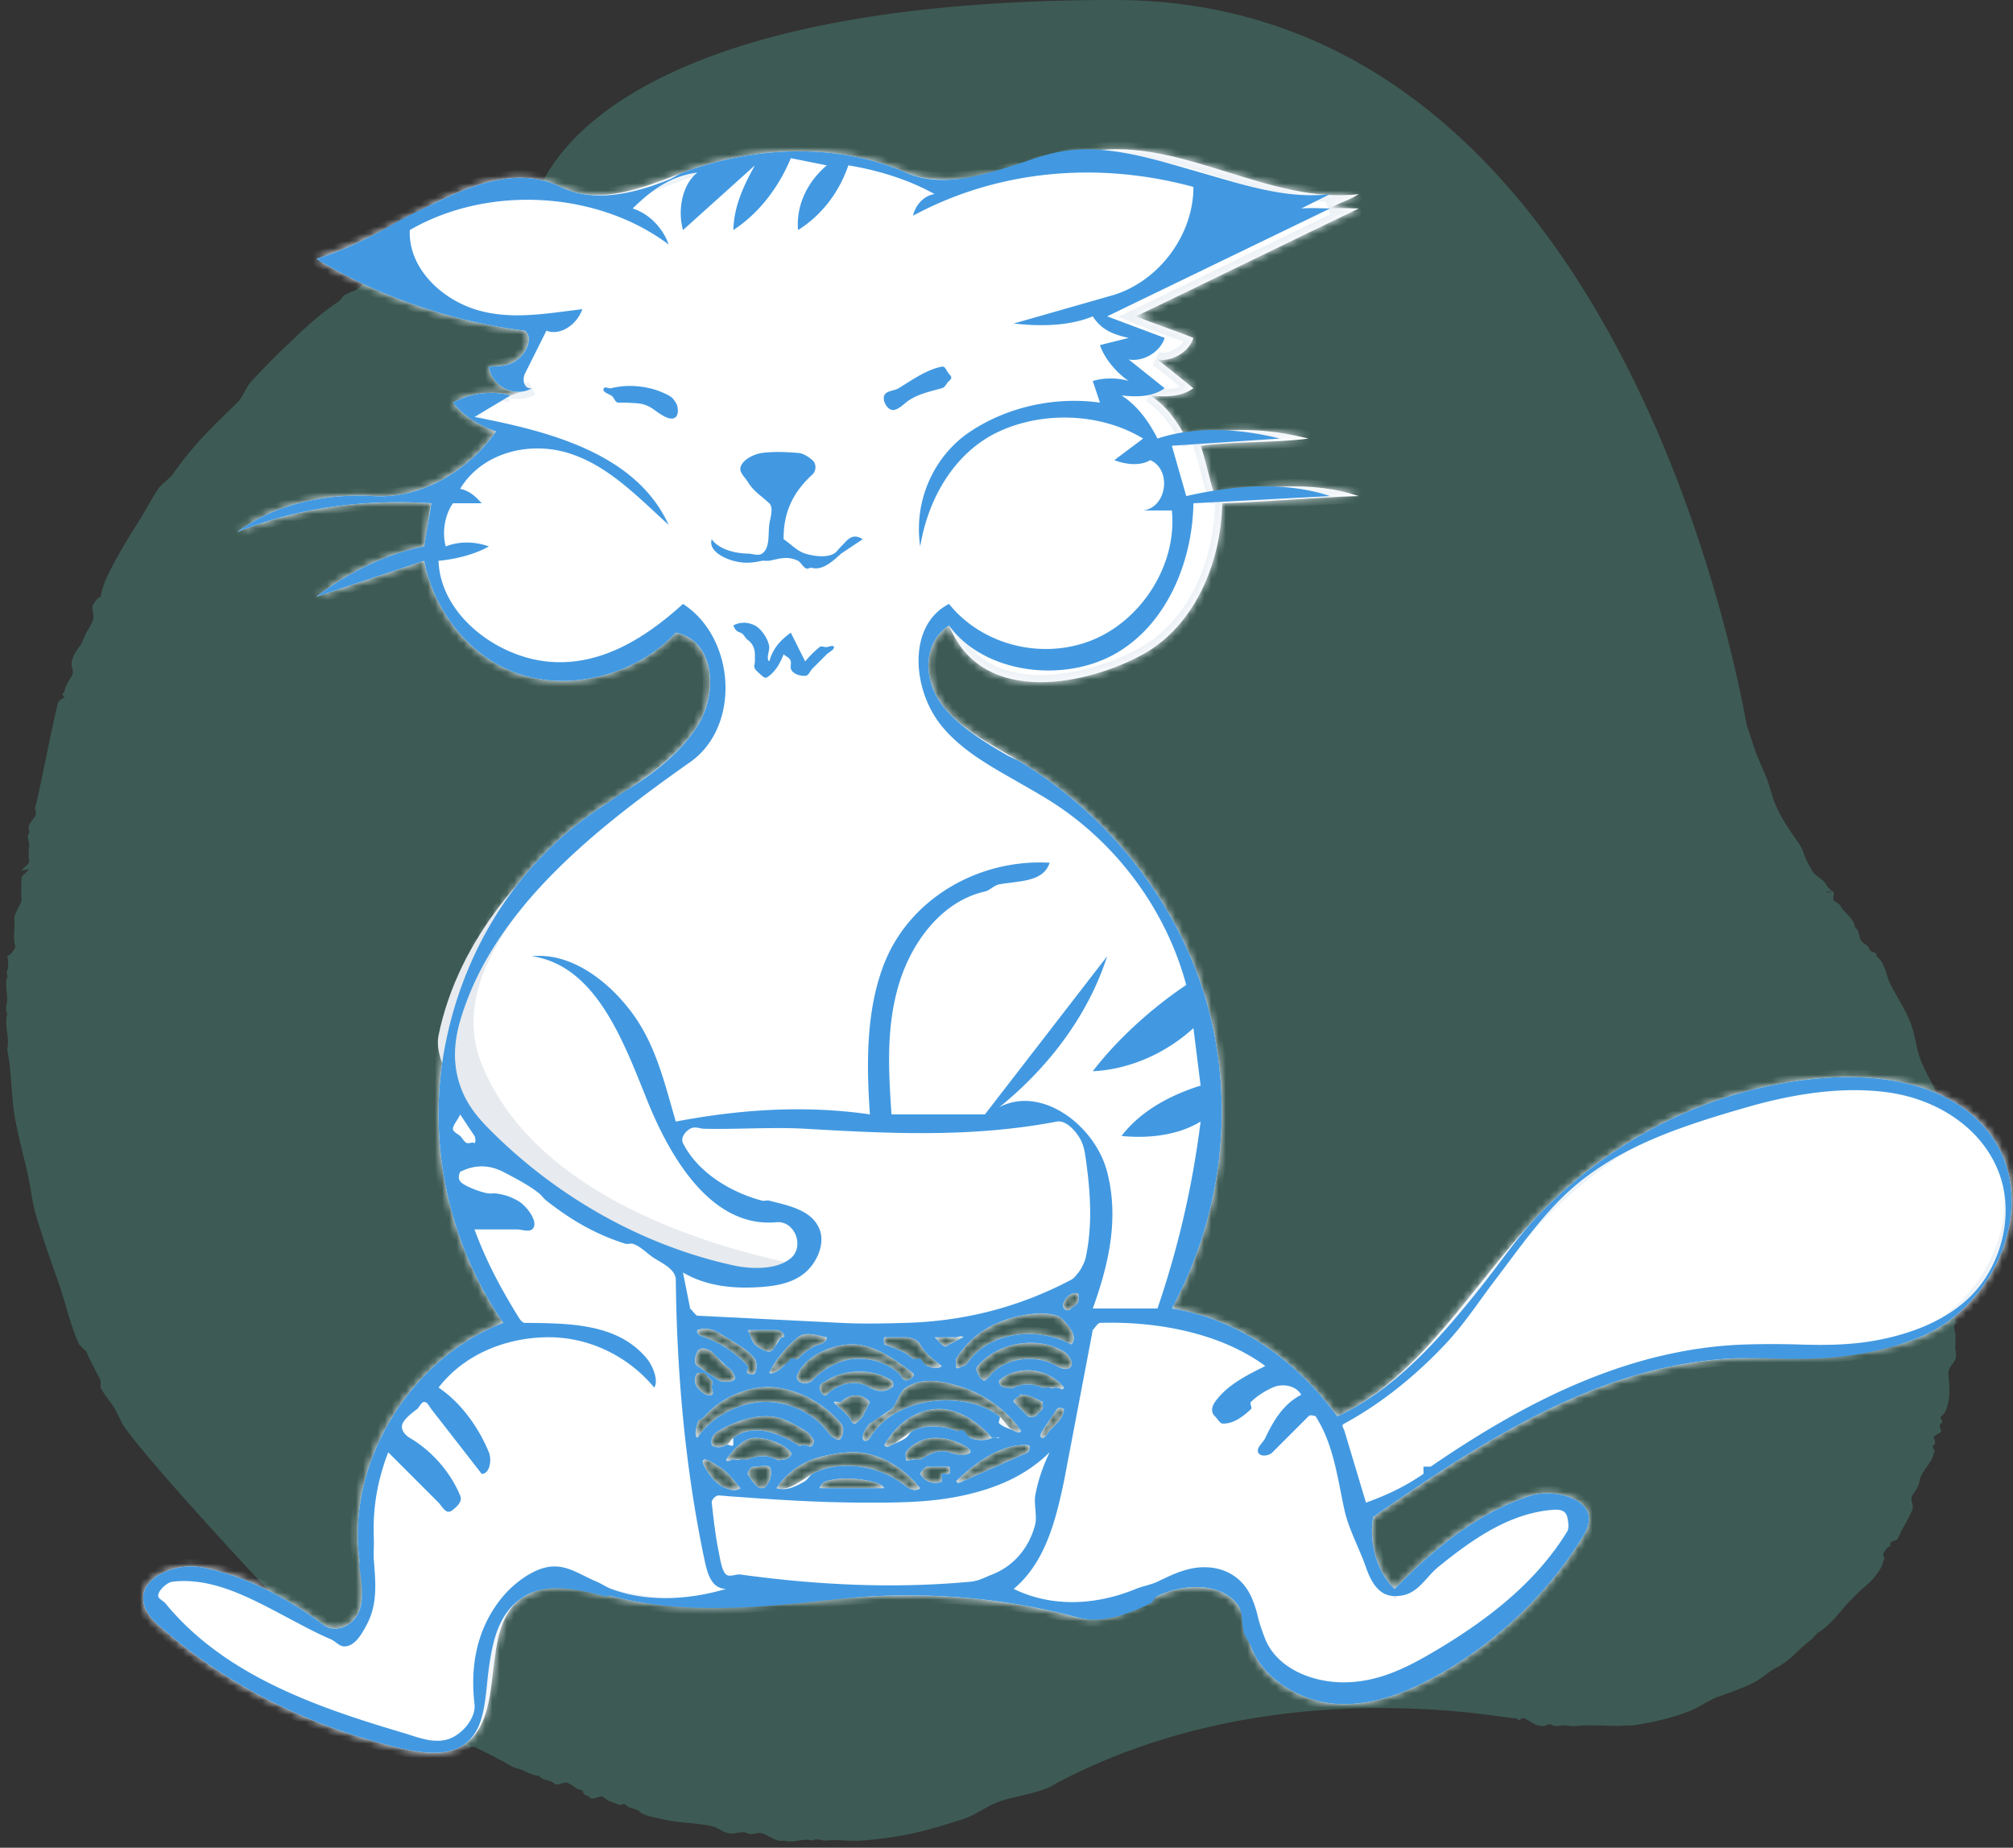 <svg xmlns="http://www.w3.org/2000/svg" width="280" height="257" fill="none"><rect width="100%" height="100%" fill="#333333" stroke="none"/><path fill="#64FCD9" fill-opacity=".2" fill-rule="evenodd" d="M155 0c72.005 0 87.705 100.175 88 101 .303.849.723 2.152 1 3 .561 1.723 1.438 3.288 2 5 .344 1.044.577 2.014 1 3 .821 1.884 1.824 3.316 3 5 .485.667.735 1.218 1 2 .185.599.734 1.472 1 2 .43.855 1.503 1.179 2 2 .113.289.693.957 1 1h-1c.18.294.812-.07 1 0 .235.318-.034.516 0 1 .031.455.819.603 1 1 .397.862 2.016 1.869 2 3 .794.5.401 1.326 1 2 .308.31.964.566 1 1-.005.432 1.223.411 1 1 1.27.957 1.329 2.704 2 4 1.076 2.079 2.269 3.724 3 6 .366 1.139.606 2.847 1 4 .887 2.592 2.423 4.301 3 7 .238 1.115.772 2.882 1 4v1a83.756 83.756 0 0 1 1 6c.126.443.126.557 0 1-.212.505.954 1.494 1 2 .056.6-.172.363 0 1 .095.351-.109 1.592 0 2 .353 1.325-.385 2.684 0 4 .061.509.163.514 0 1-.266 1.62.486 3.418 0 5-.228.78-1.143 1.201-1 2v1c.043.228.112-.153 0 0-.443.608.088 1.335 0 2v1c-.128.744.224 1.242 0 2-.306.742-.971 1.198-1 2 .113 1.36.279 2.737 0 4-.139.631-.308 1.53-1 2-.352.239.503.65 0 1-.37.209-.104.595 0 1 .095.37-1.185.622-1 1 .184.378.215.93 0 1-.538.177.452.889 0 1-.045.024.008-.05 0 0-.154 1.421-1.775 2.58-2 4-.171.848-.53 1.274-1 2-.389.7.269 1.245 0 2-.506 1.27-1.513 2.736-2 4-.133.342-1.449.298-1 1-.515.183-.793.666-1 1-.229.253.293.829 0 1-.19.752-.491 1.415-1 2-.89 1.306-1.953 1.817-3 3l-1 1c-1.156 1.296-2.477 3.107-4 4-.392.23-.678.764-1 1-1.867 1.384-2.876 2.951-5 4-.889.439-2.091 1.543-3 2-1.722.868-3.158 1.324-5 2-1.173.392-2.809 1.569-4 2-2.447.965-5.395 1.647-8 2h-1c-1.429.158-2.557-.04-4 0-.683.019-1.375-.078-2 0-.609.077-1.411.174-2 0-.465-.131-1.499.216-2 0-.385-.242-.586-.176-1 0-.238.138-.638.082-1 0-.528-.074-1.5-.819-2-1-.389-.18-.73.615-1 0-.491.383-33.356-7.16-64 9-2.496 1.66-6.334 1.711-9 3-1.24.601-2.666 1.59-4 2-2.356.764-4.588 1.455-7 2-2.216.482-4.74.814-7 1-1.625.148-3.379-.178-5 0-.658.072-1.357-.399-2 0-1.446-.395-2.559.446-4 0-.959.284-2.119-.739-3-1-.673-.2-1.321.295-2 0-.619-.324-1.303-.031-2 0-1.157.178-1.946-.775-3-1-2.45-.524-4.569-.392-7-1-.796-.2-2.318-.389-3-1-.599-.537-1.412-.366-2-1-.215-.23-.677.174-1 0-.631-.34-1.41-.387-2-1-.437-.454-1.517.548-2 0-.286-.398-.778-.114-1-1-.9-.069-1.2-.663-2-1-.663-.278-1.401.58-2 0-.51-.494-1.558-.259-2-1-1.082-.009-1.97-.786-3-1-.782-.206-1.3-.594-2-1-1.11-.573-2.865-1.488-4-2-.407-.19-.616.234-1 0-.215-.126-.693-.932-1-1-1.946-.433-3.338-2.004-5-3-.948-.492-2.143-.363-3-1-.251-.216-.78-.699-1-1-.615-.839-1.166-1.496-2-2-.47-.278-1.629-.599-2-1-.07-.077.075.019 0 0-1.385-.343-1.941-1.197-3-2-.911-.69-2.103-2.297-3-3-2.099-1.507-25.398-26.622-28-31l-1-2c-.744-1.255-1.323-1.71-2-3v-1c-.576-1.1-1.5-2.873-2-4l-1-1c-1.337-3.011-1.885-5.892-3-9-.994-2.773-2.17-6.179-3-9-.532-1.811-.62-3.154-1-5-.607-2.949-1.525-6.027-2-9-.444-2.8-.408-6.232-1-9 .388-1.7-.443-3.302 0-5-.329-.839-.031-1.173 0-2 .031-.853-.34-2.135 0-3 .155-.393-.195-.521 0-1 .214-.399.171-1.581 0-2 .577-.266.76-.621 1-1 .258-.412.048-.516 0-1-.168-1.083.109-2.021 0-3-.114-1.001 1.001-2.103 1-3-.085-1.177-.028-1.886 0-3 .002-.097.874-.903 1-1-.04-.251-.804.195-1 0 .312-.272.773-.652 1-1 .171-.477-.07-.498 0-1v-1c.293-.589-.392-1.538 0-2 .17-.202-.021-.574 0-1 .028-.559 1.173-1.558 1-2-.133-.508-.213-.52 0-1 1.024-4.532 1.938-9.477 3-14 .112-.485.405-.716 1-1-.65-.673-.016-.466 0-1 .083-.499.713-1.584 1-2 .405-.778-.231-1.123 0-2 .06-.62.62-1.507 1-2 .396-.411.702-1.422 1-2 .42-.698.777-1.216 1-2 .067-.563-.355-1.558 0-2 .315-.35.387-.737 1-1a11.165 11.165 0 0 1 1-3c1.096-2.285 2.638-4.862 4-7 1.13-1.799 1.852-3.213 3-5 .373-.577 1.589-1.452 2-2 1.427-2.015 2.36-3.156 4-5 1.5-1.596 3.425-3.466 5-5 .837-.816 1.187-2.133 2-3 1.916-2.047 3.93-4.11 6-6 1.747-1.733 3.952-3.637 6-5 .557-.34.462-.624 1-1 .652-.36 1.405-.55 2-1 .692-.653 1.3-1.395 2-2 .542-.47 1.611-.155 2-1 .283-.615 1.643-.282 2-1 .978-.033 1.112-.688 2-1 .936-.256 2.142-1.462 3-2 .828-.589 2.1-.528 3-1 1.688-.763 2.35-2.212 4-3 1.573-.75 3.284-1.582 5-2 .405-.099.721-.847 1-1 .29-.16.738.185 1 0 1.085-.71 7.994-26 80-26Z" clip-rule="evenodd"/><mask id="a" fill="#fff"><path fill-rule="evenodd" d="M74 54c-2.42 1.366-5.603-.248-6-3 1.544-.083 2.78-.05 4-1 1.22-.95 2.223-3.054 1-4-9.96-1.224-20.444-4.753-29-10 5.842-1.761 11.513-5.33 17-8s11.528-4.7 17-2c5.374 2.65 11.392.11 17-2 9.751-3.67 21.466-4.2 31 0 6.956 3.065 18.485-1.859 26-3 12.275-1.863 24.675 7.49 37 6-1.322.875-2.678 1.125-4 2 1.303-.119 2.693-.023 4 0-10.229 4.898-20.771 10.103-31 15 2.591 1.049 5.409 1.951 8 3-.609 1.954-2.988 3.37-5 3 1.619 1.29 3.381 2.711 5 4-1.728 1.228-3.894 1.24-6 1 2.243 1.449 3.786 3.62 5 6 5.344-1.781 11.539-1.376 17 0-4.934.648-10.065.353-15 1 .745 2.03 1.255 4.97 2 7 6.446-1.476 13.729-2.099 20 0-6.219.159-12.781.841-19 1-.145 8.255-3.788 16.988-11 21-7.212 4.011-22.226 7.68-27-4-3.655 2.4-3.606 7.488-1 11 2.606 3.512 7.256 5.742 11 8 12.437 7.499 22.184 19.982 26 34 3.815 14.018 1.919 29.227-5 42 9.328 1.451 17.469 7.346 23 15 11.911-5.545 18.876-18.543 28-28 10.378-10.758 24.116-17.666 39-19 8.806-.789 18.863.8 24 8 6.677 9.359.658 23.698-10 28-8.448 3.41-17.912 2.356-27 3-18.273 1.296-33.932 11.575-49 22-.614 3.375.466 7.689 3 10 5.39-5.574 11.604-10.676 19-13 2.734-.858 7.696.149 8 3 .115 1.079-.426 2.079-1 3-4.931 7.909-11.871 14.446-20 19-4.29 2.404-9.09 4.275-14 4-4.91-.275-10.332-3.371-12-8-.773-2.145-.536-4.252-2-6-2.476-2.957-7.529-2.679-11-1-3.471 1.68-7.276 3.996-11 3-9.31-2.491-18.371-3.403-28-3-12.263.514-25.119 3.081-37 0-3.969-1.029-8.484-2.11-12 0-6.929 4.159-1.891 17.156-9 21-2.518 1.361-6.222.69-9 0-12.276-3.048-23.546-8.593-33-17-.911-.81-1.744-1.807-2-3-.766-3.577 4.404-5.662 8-5 6.108 1.125 12.018 4.289 17 8 1.746 1.301 4.26.049 5-2 .74-2.048.289-4.841 0-7-1.824-13.637 7.138-28.13 20-33-7.787-11.37-10.73-25.49-8-39 2.73-13.509 10.41-25.55 22-33 4.63-2.976 10.05-6.352 13-11 2.95-4.647 2.398-11.928-3-13-5.086 5.511-13.787 8.046-21 6-7.213-2.045-12.56-8.639-14-16-4.788 1.618-10.212 3.382-15 5 4.25-3.276 9.726-6.013 15-7 .506-2.194.494-3.806 1-6-9.135-.59-18.52.55-27 4 5.218-3.93 12.481-5.4 19-5 6.63.406 13.181-3.561 17-9-2.389-.84-4.409-2.028-6-4 2.437-1.323 5.326-1.73 8-1m50 143c-.435.424-1.031 1.394-1 2 .031.606.686.52 1 0 1.712-2.837 4.737-4.428 8-5 3.263-.571 7.427-.087 10 2 .898.728.974 1.468 2 2 .369.192.985.416 1 0 .005-.136.077.113 0 0-1.848-2.725-4.877-4.961-8-6-2.738-.91-5.551-1.526-8 0-.889.554-1.249 2.269-2 3-.921.897-2.079 1.103-3 2Zm-13-5c-3.545-.469-7.639 1.313-10 4-.416.474-.857.386-1 1-.143.615-.475 1.586 0 2 1.826-2.838 5.631-4.841 9-5 3.37-.159 6.915 1.346 9 4 .326.415.538.747 1 1 .463.254.719.446 1 0 .337-.533.415-1.525 0-2-2.355-2.692-5.455-4.531-9-5Zm25-3c-.055.6.431.196 1 0s.619-.534 1-1c3.169-3.878 9.614-4.415 14-2 .575-.486.385-1.352 0-2-.385-.648-1.283-1.77-2-2-1.554-.497-3.402-.324-5 0-3.784.766-7.011 2.69-9 6-.096.16.017.814 0 1Zm-15 12c-1.555.108-3.544.443-5 1-2.012.771-3.822 2.195-5 4 1.727.489 3.422-1.143 5-2 3.539-1.922 8.64-1.22 12 1 1.054.697 1.972 1.735 3 1-2.405-3.016-6.153-5.267-10-5Zm6-1c1.18-.615 1.83-1.367 3-2 1.611-.872 4.31-.706 6 0 .918.384 1.096.586 2 1 .904.414 2.099.422 3 0 .1-.047.958.102 1 0 .069-.166-.882.135-1 0-2.016-2.303-4.955-4.304-8-4-3.045.304-5.478 2.344-7 5 .318.419.535.243 1 0Zm-23 0c.632-.36.422-.559 1-1 1.156-.883 2.556-1.168 4-1 1.61.187 3.669 1.076 5 2 .389.271.539-.107 1 0 .462.107.739.396 1 0 .258-.391.277-.621 0-1-.276-.379-.595-.762-1-1-1.645-.965-3.095-1.902-5-2-2.381-.123-4.941.798-7 2-.835.488-1.177 1.049-1 2 .572.45 1.368.36 2 0Zm10-9c.43.557 1.526.519 2 0 1.462-1.597 3.838-2.896 6-3 2.163-.104 4.392.55 6 2 .406.366.454.985 1 1 .546.015 1.433-.667 1-1-2.318-1.782-5.083-3.807-8-4-2.916-.192-6.65 1.407-8 4-.181.348-.239.69 0 1Zm26 0c.385-.163.705-.703 1-1 2.244-2.259 6.245-2.595 9-1 .689.399 1.6.689 2 0 .334-.574-.432-1.656-1-2-3.706-2.248-9.193-1.304-12 2-.286.337-.196.605 0 1 .186.375.615 1.163 1 1Zm2 0c-.159.133.067-.196 0 0-.187.549.422 1.046 1 1 .578-.046.476.247 1 0 1.279-.603 2.702-.561 4 0 .514.222 1.447-.083 2 0 .553.083.748.5 1 0-2.199-2.727-6.312-3.247-9-1Zm-35-1c.329.155.789.295 1 0 .287-.401.305-1.612 0-2-1.032-1.313-2.581-2.119-4-3-1.419-.881-2.42-1.54-4-1-.16.584.429.801 1 1 2.201.768 4.459 2.251 6 4 .24.272-.328.846 0 1Zm20 1c-2.597-1.657-6.376-1.614-9 0-.456.28-.964.465-1 1-.035.534.64 1.397 1 1 1.449-1.599 4.201-2.192 6-1 .883.586 2.197.691 3 0 .379-.04.321-.795 0-1Zm19 9c-3.69-.249-7.321 2.448-10 5 .195.451.549.195 1 0 3.051-1.321 5.95-2.679 9-4 .229-.303.38-.974 0-1Zm-35 2c.454.257.478 0 1 0 .522.001 1.331-.596 1-1-1.042-1.271-3.357-2.025-5-2-1.643.025-2.997 1.697-4 3 .124.473.516.071 1 0s1.551.195 2 0c1.241-.538 2.824-.668 4 0Zm18 0c-.042.364.635.02 1 0s.68.176 1 0c1.345-.741 2.543-1.484 4-1 .934.31 2.327.717 3 0 .06-.41-.635-.805-1-1-1.308-.696-2.518-1.014-4-1-1.482.014-3.153.782-4 2-.077.111.015.866 0 1Zm-3-16c1.526.547 2.783.93 4 2 .502.441 1.391.725 2 1s1.523.468 2 0c-1.054-.809-2.409-1.809-3-3-.318-.641-1.285-.965-2-1-1.045-.051-1.955.051-3 0-.11.149-.046.821 0 1Zm-14 3c.54-.504 1.502-.455 2-1 .773-.845 1.895-1.705 3-2 .478-.128 1.072-.511 1-1-1.351-.235-2.934-.864-4 0-1.493 1.21-3.268 3.223-4 5 .721.159 1.461-.496 2-1Zm-12 0c.969.632 2.031 1.369 3 2 .41.268 1.575.242 2 0 .395-.225.206-.595 0-1-.205-.405-.623-.746-1-1-.789-.531-1.211-1.468-2-2-.66-.445-1.64-.711-2 0-.31.613-.575 1.625 0 2Zm21 7c.371.368.529 1.226 1 1 .215-.103.873-.799 1-1 .42-.664.58-1.336 1-2-1.099-1.223-2.864-1.189-4 0-.087.092-.984-.125-1 0-.025.199.858.859 1 1 .403.401.597.6 1 1Zm-17 10c.788.277 1.306.463 2 0-1.046-1.204-1.647-2.156-3-3-.384-.239-1.552-1.063-2-1-.448.064-.216.603 0 1 .666 1.219 1.69 2.541 3 3Zm43-10c.372-.45.628-.55 1-1 .128-.155.008-.799 0-1-.01-.255.223.126 0 0-.774-.435-2.118-1.106-3-1-.337.041.237-.243 0 0s-1.238.758-1 1c.54.548 1.46 1.452 2 2 .177.179.755.054 1 0 .163-.035-.106.128 0 0Zm-39-10c.334.36 1.511 1.041 2 1 1.048-.087.953-2.099 2-2 .281-.464-.458-.991-1-1-1.403-.022-2.597.022-4 0 .458.719.42 1.375 1 2Zm9 20c2.919-.013 6.081.013 9 0-.256-.577-1.382-.872-2-1-2.025-.42-4.003-.541-6 0-.447.121-.905.547-1 1Zm18-3c-.966.044-2.034-.043-3 0-.311.015-.961.69-1 1-.067-.122-.017.138 0 0 .256.464.559.708 1 1 .442.292 1.657.403 2 0 .263-.309-.314-.743 0-1 .202-.166.776.136 1 0 .224-.136.208-.841 0-1 .123-.005-.097-.075 0 0Zm-25 2c.258-.402.402-1.741 0-2-.402-.259-1.522.024-2 0-.527-.026-.905.48-1 1-.122-.22-.045.248 0 0 .358.647 1.265 2.073 2 2 .57-.056.691-.517 1-1Zm38-6c.433.036.696-.689 1-1 .927-.949 1.876-1.679 2-3-.307-.196-.765-.278-1 0-.789.934-1.21 2.066-2 3-.281.332-.433.964 0 1Zm-48-7c.44.552 1.38 1.336 2 1 .318-.172.063-.644 0-1-.056-.317.266-.819 0-1-.384-.262-.616-.738-1-1-.117-.08-.861-.029-1 0-.096.02.064-.074 0 0-.464.532-.44 1.449 0 2Zm34-6c.461.387.542.392 1 0 .497-.424 1.503-.575 2-1-.281-.269-.619-.079-1 0-1.105.228-1.894-.229-3 0 .445.374.555.626 1 1Zm17-5c.278.347.681.31 1 0 .32-.31.909-.565 1-1 .022-.104.044-.902 0-1-.112-.248-.754-.115-1 0-.663.309-1.458 1.43-1 2Z" clip-rule="evenodd"/></mask><path fill="#fff" fill-rule="evenodd" d="M74 54c-2.42 1.366-5.603-.248-6-3 1.544-.083 2.78-.05 4-1 1.22-.95 2.223-3.054 1-4-9.96-1.224-20.444-4.753-29-10 5.842-1.761 11.513-5.33 17-8s11.528-4.7 17-2c5.374 2.65 11.392.11 17-2 9.751-3.67 21.466-4.2 31 0 6.956 3.065 18.485-1.859 26-3 12.275-1.863 24.675 7.49 37 6-1.322.875-2.678 1.125-4 2 1.303-.119 2.693-.023 4 0-10.229 4.898-20.771 10.103-31 15 2.591 1.049 5.409 1.951 8 3-.609 1.954-2.988 3.37-5 3 1.619 1.29 3.381 2.711 5 4-1.728 1.228-3.894 1.24-6 1 2.243 1.449 3.786 3.62 5 6 5.344-1.781 11.539-1.376 17 0-4.934.648-10.065.353-15 1 .745 2.03 1.255 4.97 2 7 6.446-1.476 13.729-2.099 20 0-6.219.159-12.781.841-19 1-.145 8.255-3.788 16.988-11 21-7.212 4.011-22.226 7.68-27-4-3.655 2.4-3.606 7.488-1 11 2.606 3.512 7.256 5.742 11 8 12.437 7.499 22.184 19.982 26 34 3.815 14.018 1.919 29.227-5 42 9.328 1.451 17.469 7.346 23 15 11.911-5.545 18.876-18.543 28-28 10.378-10.758 24.116-17.666 39-19 8.806-.789 18.863.8 24 8 6.677 9.359.658 23.698-10 28-8.448 3.41-17.912 2.356-27 3-18.273 1.296-33.932 11.575-49 22-.614 3.375.466 7.689 3 10 5.39-5.574 11.604-10.676 19-13 2.734-.858 7.696.149 8 3 .115 1.079-.426 2.079-1 3-4.931 7.909-11.871 14.446-20 19-4.29 2.404-9.09 4.275-14 4-4.91-.275-10.332-3.371-12-8-.773-2.145-.536-4.252-2-6-2.476-2.957-7.529-2.679-11-1-3.471 1.68-7.276 3.996-11 3-9.31-2.491-18.371-3.403-28-3-12.263.514-25.119 3.081-37 0-3.969-1.029-8.484-2.11-12 0-6.929 4.159-1.891 17.156-9 21-2.518 1.361-6.222.69-9 0-12.276-3.048-23.546-8.593-33-17-.911-.81-1.744-1.807-2-3-.766-3.577 4.404-5.662 8-5 6.108 1.125 12.018 4.289 17 8 1.746 1.301 4.26.049 5-2 .74-2.048.289-4.841 0-7-1.824-13.637 7.138-28.13 20-33-7.787-11.37-10.73-25.49-8-39 2.73-13.509 10.41-25.55 22-33 4.63-2.976 10.05-6.352 13-11 2.95-4.647 2.398-11.928-3-13-5.086 5.511-13.787 8.046-21 6-7.213-2.045-12.56-8.639-14-16-4.788 1.618-10.212 3.382-15 5 4.25-3.276 9.726-6.013 15-7 .506-2.194.494-3.806 1-6-9.135-.59-18.52.55-27 4 5.218-3.93 12.481-5.4 19-5 6.63.406 13.181-3.561 17-9-2.389-.84-4.409-2.028-6-4 2.437-1.323 5.326-1.73 8-1m50 143c-.435.424-1.031 1.394-1 2 .031.606.686.52 1 0 1.712-2.837 4.737-4.428 8-5 3.263-.571 7.427-.087 10 2 .898.728.974 1.468 2 2 .369.192.985.416 1 0 .005-.136.077.113 0 0-1.848-2.725-4.877-4.961-8-6-2.738-.91-5.551-1.526-8 0-.889.554-1.249 2.269-2 3-.921.897-2.079 1.103-3 2Zm-13-5c-3.545-.469-7.639 1.313-10 4-.416.474-.857.386-1 1-.143.615-.475 1.586 0 2 1.826-2.838 5.631-4.841 9-5 3.37-.159 6.915 1.346 9 4 .326.415.538.747 1 1 .463.254.719.446 1 0 .337-.533.415-1.525 0-2-2.355-2.692-5.455-4.531-9-5Zm25-3c-.055.6.431.196 1 0s.619-.534 1-1c3.169-3.878 9.614-4.415 14-2 .575-.486.385-1.352 0-2-.385-.648-1.283-1.77-2-2-1.554-.497-3.402-.324-5 0-3.784.766-7.011 2.69-9 6-.096.16.017.814 0 1Zm-15 12c-1.555.108-3.544.443-5 1-2.012.771-3.822 2.195-5 4 1.727.489 3.422-1.143 5-2 3.539-1.922 8.64-1.22 12 1 1.054.697 1.972 1.735 3 1-2.405-3.016-6.153-5.267-10-5Zm6-1c1.18-.615 1.83-1.367 3-2 1.611-.872 4.31-.706 6 0 .918.384 1.096.586 2 1 .904.414 2.099.422 3 0 .1-.047.958.102 1 0 .069-.166-.882.135-1 0-2.016-2.303-4.955-4.304-8-4-3.045.304-5.478 2.344-7 5 .318.419.535.243 1 0Zm-23 0c.632-.36.422-.559 1-1 1.156-.883 2.556-1.168 4-1 1.61.187 3.669 1.076 5 2 .389.271.539-.107 1 0 .462.107.739.396 1 0 .258-.391.277-.621 0-1-.276-.379-.595-.762-1-1-1.645-.965-3.095-1.902-5-2-2.381-.123-4.941.798-7 2-.835.488-1.177 1.049-1 2 .572.45 1.368.36 2 0Zm10-9c.43.557 1.526.519 2 0 1.462-1.597 3.838-2.896 6-3 2.163-.104 4.392.55 6 2 .406.366.454.985 1 1 .546.015 1.433-.667 1-1-2.318-1.782-5.083-3.807-8-4-2.916-.192-6.65 1.407-8 4-.181.348-.239.69 0 1Zm26 0c.385-.163.705-.703 1-1 2.244-2.259 6.245-2.595 9-1 .689.399 1.6.689 2 0 .334-.574-.432-1.656-1-2-3.706-2.248-9.193-1.304-12 2-.286.337-.196.605 0 1 .186.375.615 1.163 1 1Zm2 0c-.159.133.067-.196 0 0-.187.549.422 1.046 1 1 .578-.046.476.247 1 0 1.279-.603 2.702-.561 4 0 .514.222 1.447-.083 2 0 .553.083.748.5 1 0-2.199-2.727-6.312-3.247-9-1Zm-35-1c.329.155.789.295 1 0 .287-.401.305-1.612 0-2-1.032-1.313-2.581-2.119-4-3-1.419-.881-2.42-1.54-4-1-.16.584.429.801 1 1 2.201.768 4.459 2.251 6 4 .24.272-.328.846 0 1Zm20 1c-2.597-1.657-6.376-1.614-9 0-.456.28-.964.465-1 1-.035.534.64 1.397 1 1 1.449-1.599 4.201-2.192 6-1 .883.586 2.197.691 3 0 .379-.04.321-.795 0-1Zm19 9c-3.69-.249-7.321 2.448-10 5 .195.451.549.195 1 0 3.051-1.321 5.95-2.679 9-4 .229-.303.38-.974 0-1Zm-35 2c.454.257.478 0 1 0 .522.001 1.331-.596 1-1-1.042-1.271-3.357-2.025-5-2-1.643.025-2.997 1.697-4 3 .124.473.516.071 1 0s1.551.195 2 0c1.241-.538 2.824-.668 4 0Zm18 0c-.042.364.635.02 1 0s.68.176 1 0c1.345-.741 2.543-1.484 4-1 .934.31 2.327.717 3 0 .06-.41-.635-.805-1-1-1.308-.696-2.518-1.014-4-1-1.482.014-3.153.782-4 2-.077.111.015.866 0 1Zm-3-16c1.526.547 2.783.93 4 2 .502.441 1.391.725 2 1s1.523.468 2 0c-1.054-.809-2.409-1.809-3-3-.318-.641-1.285-.965-2-1-1.045-.051-1.955.051-3 0-.11.149-.046.821 0 1Zm-14 3c.54-.504 1.502-.455 2-1 .773-.845 1.895-1.705 3-2 .478-.128 1.072-.511 1-1-1.351-.235-2.934-.864-4 0-1.493 1.21-3.268 3.223-4 5 .721.159 1.461-.496 2-1Zm-12 0c.969.632 2.031 1.369 3 2 .41.268 1.575.242 2 0 .395-.225.206-.595 0-1-.205-.405-.623-.746-1-1-.789-.531-1.211-1.468-2-2-.66-.445-1.64-.711-2 0-.31.613-.575 1.625 0 2Zm21 7c.371.368.529 1.226 1 1 .215-.103.873-.799 1-1 .42-.664.58-1.336 1-2-1.099-1.223-2.864-1.189-4 0-.087.092-.984-.125-1 0-.025.199.858.859 1 1 .403.401.597.6 1 1Zm-17 10c.788.277 1.306.463 2 0-1.046-1.204-1.647-2.156-3-3-.384-.239-1.552-1.063-2-1-.448.064-.216.603 0 1 .666 1.219 1.69 2.541 3 3Zm43-10c.372-.45.628-.55 1-1 .128-.155.008-.799 0-1-.01-.255.223.126 0 0-.774-.435-2.118-1.106-3-1-.337.041.237-.243 0 0s-1.238.758-1 1c.54.548 1.46 1.452 2 2 .177.179.755.054 1 0 .163-.035-.106.128 0 0Zm-39-10c.334.36 1.511 1.041 2 1 1.048-.087.953-2.099 2-2 .281-.464-.458-.991-1-1-1.403-.022-2.597.022-4 0 .458.719.42 1.375 1 2Zm9 20c2.919-.013 6.081.013 9 0-.256-.577-1.382-.872-2-1-2.025-.42-4.003-.541-6 0-.447.121-.905.547-1 1Zm18-3c-.966.044-2.034-.043-3 0-.311.015-.961.69-1 1-.067-.122-.017.138 0 0 .256.464.559.708 1 1 .442.292 1.657.403 2 0 .263-.309-.314-.743 0-1 .202-.166.776.136 1 0 .224-.136.208-.841 0-1 .123-.005-.097-.075 0 0Zm-25 2c.258-.402.402-1.741 0-2-.402-.259-1.522.024-2 0-.527-.026-.905.48-1 1-.122-.22-.045.248 0 0 .358.647 1.265 2.073 2 2 .57-.056.691-.517 1-1Zm38-6c.433.036.696-.689 1-1 .927-.949 1.876-1.679 2-3-.307-.196-.765-.278-1 0-.789.934-1.21 2.066-2 3-.281.332-.433.964 0 1Zm-48-7c.44.552 1.38 1.336 2 1 .318-.172.063-.644 0-1-.056-.317.266-.819 0-1-.384-.262-.616-.738-1-1-.117-.08-.861-.029-1 0-.096.02.064-.074 0 0-.464.532-.44 1.449 0 2Zm34-6c.461.387.542.392 1 0 .497-.424 1.503-.575 2-1-.281-.269-.619-.079-1 0-1.105.228-1.894-.229-3 0 .445.374.555.626 1 1Zm17-5c.278.347.681.31 1 0 .32-.31.909-.565 1-1 .022-.104.044-.902 0-1-.112-.248-.754-.115-1 0-.663.309-1.458 1.43-1 2Z" clip-rule="evenodd"/><path fill="#EDF2F7" d="m68 51-.053-.998-1.093.058.156 1.083L68 51Zm4-1 .614.79L72 50Zm1-4 .612-.791-.217-.168-.273-.033L73 46ZM44 36l-.288-.957-2.136.643 1.901 1.167L44 36Zm17-8 .438.9L61 28Zm17-2 .442-.897L78 26Zm17-2-.352-.936L95 24Zm31 0 .403-.915L126 24Zm26-3-.15-.989.15.99Zm37 6 .552.834-.672-1.827.12.993Zm-4 2-.552-.834.643 1.83L185 29Zm4 0 .432.902-.414-1.902-.018 1Zm-31 15-.432-.902-2.044.979 2.101.85L158 44Zm8 3 .955.298.274-.88-.854-.345L166 47Zm-5 3 .181-.983-.804 1.765L161 50Zm5 4 .579.815 1.084-.77-1.04-.827L166 54Zm-6 1 .113-.993-.655 1.833L160 55Zm5 6-.891.455.391.766.816-.272L165 61Zm17 0 .13.992.114-1.962L182 61Zm-15 1-.13-.991-1.24.162.431 1.174L167 62Zm2 7-.939.345.304.826.858-.196L169 69Zm20 0 .026 1 .291-1.948L189 69Zm-19 1-.025-1-.958.025-.017.957 1 .018Zm-11 21 .486.874L159 91Zm-27-4 .926-.378-.46-1.124-1.015.666L132 87Zm10 19-.516.856L142 106Zm26 34 .965-.263L168 140Zm-5 42-.879-.476-.675 1.246 1.4.218L163 182Zm23 15-.81.586.483.669.749-.348L186 197Zm28-28 .72.694L214 169Zm39-19-.089-.996.089.996Zm24 8 .814-.581L277 158Zm-10 28 .374.927L267 186Zm-27 3-.071-.997.071.997Zm-49 22-.569-.822-.341.235-.074.408.984.179Zm3 10-.674.739.718.655.675-.699L194 221Zm19-13-.299-.954h-.001l.3.954Zm8 3-.994.106L221 211Zm-1 3 .849.529L220 214Zm-20 19-.489-.872.489.872Zm-14 4 .056-.998L186 237Zm-12-8 .941-.339L174 229Zm-2-6-.767.642L172 223Zm-11-1-.435-.9h-.001l.436.9Zm-11 3-.258.966L150 225Zm-28-3-.042-.999.042.999Zm-37 0-.25.968L85 222Zm-12 0 .515.858L73 222Zm-9 21 .476.88L64 243Zm-9 0 .241-.97-.24.97Zm-33-17 .665-.747L22 226Zm-2-3 .978-.209L20 223Zm8-5-.181.984L28 218Zm17 8 .598-.802L45 226Zm5-2-.94-.34v.001L50 224Zm0-7-.991.133L50 217Zm20-33 .354.935 1.19-.45-.719-1.05L70 184Zm14-72 .54.841L84 112Zm13-11-.844-.536L97 101Zm-3-13 .195-.98-.55-.11-.38.412L94 88Zm-21 6 .273-.962L73 94ZM59 78l.981-.192-.219-1.12-1.082.365L59 78Zm-15 5-.61-.792.93 1.74L44 83Zm15-7 .184.983.644-.12.147-.638L59 76Zm1-6 .974.225.265-1.147-1.174-.076L60 70Zm-27 4-.602-.799.979 1.725L33 74Zm19-5 .061-.998-.06.998Zm17-9 .819.575.758-1.08-1.245-.438L69 60Zm-6-4-.477-.879-1.055.573.754.934L63 56Zm58 142 .698.716L121 198Zm-1 2 .999-.05v-.001L120 200Zm1 0-.856-.517v.001L121 200Zm8-5-.172-.985.172.985Zm10 2-.63.777.63-.777Zm2 2 .461-.887v-.001L141 199Zm1 0 .999.037v-.001L142 199Zm0 0-.828.561.001.001L142 199Zm-8-6 .316-.949L134 193Zm-8 0 .529.849L126 193Zm-2 3 .698.716L124 196Zm-16-3 .131-.991L108 193Zm-10 4-.751-.66.751.66Zm-1 1-.974-.227v.001L97 198Zm0 2-.656.754.872.759.625-.972-.84-.541Zm9-5-.047-.999.047.999Zm9 4-.786.618L115 199Zm1 1-.48.877.48-.877Zm1 0-.845-.534-.001.001.846.533Zm0-2-.752.659L117 198Zm16-8-.996-.093v.002L133 190Zm1 0 .326.946.001-.001L134 190Zm1-1-.774-.633.774.633Zm14-2-.482.876.602.332.525-.444L149 187Zm0-2-.86.511h.001L149 185Zm-2-2 .305-.952L147 183Zm-5 0 .199.98L142 183Zm-9 6 .857.516v-.001L133 189Zm-15 13-.069-.997.069.997Zm-5 1-.357-.934h-.001L113 203Zm-5 4-.837-.546-.743 1.138 1.308.37L108 207Zm5-2-.477-.879.477.879Zm12 1 .551-.834L125 206Zm3 1 .582.814.857-.613-.657-.824L128 207Zm-4-6-.462-.887.462.887Zm3-2 .476.88L127 199Zm6 0-.385.923L133 199Zm2 1-.416.909L135 200Zm3 0 .424.906.002-.001L138 200Zm1 0 .924.382L139 200Zm-1 0 .753-.658-.001-.001L138 200Zm-8-4 .099.995h.001L130 196Zm-7 5-.868-.497-.329.574.401.528L123 201Zm-17-2-.115.993L106 199Zm5 2 .571-.821L111 201Zm1 0-.226.974L112 201Zm1 0-.834-.551-.001.001.835.55Zm-1-2 .506-.862L112 199Zm-5-2-.051.999L107 197Zm-7 2-.504-.864.504.864Zm-1 2-.983.183.069.37.296.233L99 201Zm12-9 .791-.611L111 192Zm2 0-.738-.675.738.675Zm6-3-.048-.999.048.999Zm6 2-.67.743.67-.743Zm1 1 .027-1-.027 1Zm1-1 .61-.793-.61.793Zm-8-4-.066.998L119 187Zm-8 4-.887-.462v.001L111 191Zm27 0 .709.705L138 191Zm9-1-.501.866L147 190Zm2 0-.864-.503v.001L149 190Zm-1-2-.519.855h.001L148 188Zm-12 2 .762.648L136 190Zm0 1 .896-.444v-.001L136 191Zm3 1-.641-.767h-.001L139 192Zm0 0 .947.323v-.001L139 192Zm1 1 .079.997h.001L140 193Zm1 0 .427.905v-.001L141 193Zm4 0-.396.918L145 193Zm3 0 .893.451.291-.576-.405-.503L148 193Zm-44-2 .426-.905h-.001L104 191Zm1 0-.813-.582.813.582Zm0-2-.786.618L105 189Zm-8-4-.323-.946-.5.171-.14.509L97 185Zm1 1-.33.944L98 186Zm6 4-.75.661.75-.661Zm20 2 .539-.842-.001-.001L124 192Zm-9 0 .524.852L115 192Zm-1 1 .998.066L114 193Zm1 1 .741.672L115 194Zm6-1 .553-.833L121 193Zm3 0-.104-.994-.311.032-.237.204.652.758Zm19 8-.067.998L143 201Zm-10 5-.69-.724-.505.481.277.64L133 206Zm1 0 .397.918L134 206Zm9-4 .398.918.242-.105.158-.211L143 202Zm-35 1-.493.87.493-.87Zm1 0-.001 1 .001-1Zm1-1-.773.634L110 202Zm-5-2 .015 1-.015-1Zm-4 3-.792-.61-.3.389.125.474L101 203Zm3 0 .398.918L104 203Zm22 0 .994.114v-.001L126 203Zm2 0 .482.876h.001L128 203Zm4-1-.315.949L132 202Zm3 0 .729.685.216-.23.045-.311L135 202Zm-1-1 .47-.883-.47.883Zm-4-1 .009 1h.001l-.01-1Zm-4 2-.821-.571-.001.001.822.57Zm-3-15-.969.248.132.514.5.179L123 187Zm4 2-.66.751.66-.751Zm2 1-.412.911L129 190Zm2 0 .701.713.821-.806-.913-.7L131 190Zm-3-3-.896.445L128 187Zm-2-1-.049.999h.001L126 186Zm-3 0 .049-.999-.534-.026-.318.43.803.595Zm-14 4 .683.731L109 190Zm2-1-.738-.675.738.675Zm3-2 .258.966L114 187Zm1-1 .989-.146-.105-.715-.713-.124L115 186Zm-4 0-.629-.777h-.001l.63.777Zm-4 5-.925-.381-.453 1.1 1.162.257L107 191Zm-10-1 .546-.837v-.001L97 190Zm3 2 .546-.837v-.001L100 192Zm2 0-.494-.869h-.001L102 192Zm0-1-.892.453h.001L102 191Zm-1-1 .559-.829L101 190Zm-2-2 .559-.829L99 188Zm-2 0 .892.451L97 188Zm21 9-.705.71h.001L118 197Zm1 1-.432-.902.432.902Zm1-1-.845-.534.845.534Zm1-2 .845.534.405-.639-.506-.563L121 195Zm-4 0-.723-.691-.002.002.725.689Zm-1 0-.992-.124.992.124Zm1 1-.705.709v.001L117 196Zm-16 11 .331-.943v-.001L101 207Zm2 0 .555.832.945-.63-.745-.858L103 207Zm-3-3 .53-.848-.53.848Zm-2-1-.14-.99h-.001L98 203Zm0 1-.878.479v.001L98 204Zm46-7 .77.638.001-.001L144 197Zm1-1 .771.637L145 196Zm0-1 .999-.039v-.001L145 195Zm0 0 .492-.871-.002-.001-.49.872Zm-3-1 .119.993h.001L142 194Zm0 0-.716-.698.716.698Zm-1 1-.712.702L141 195Zm2 2-.712.702.001.001L143 197Zm1 0-.211-.977h-.002L144 197Zm-39-10-.733.68.733-.68Zm2 1-.082-.997.082.997Zm2-2-.094.996.624.059.325-.537L109 186Zm-1-1 .016-1-.016 1Zm-4 0 .016-1-1.857-.029.998 1.566L104 185Zm10 22-.979-.205-.253 1.211 1.237-.006-.005-1Zm9 0 .005 1 1.529-.007-.62-1.398L123 207Zm-2-1-.203.979L121 206Zm-6 0-.262-.965.262.965Zm17-2-.044-.999h-.001L132 204Zm-3 0-.045-.999h-.001L129 204Zm-1 1-.992-.123v.002L128 205Zm0 0-.876.482L128 205Zm1 1-.552.834h.001L129 206Zm2 0-.761-.649v.001L131 206Zm0-1 .634.774.001-.001L131 205Zm1 0 .518.856.001-.001L132 205Zm0-1 .609-.793L132 204Zm-25 2-.842-.539.842.539Zm0-2-.542.84.001.001L107 204Zm-2 0-.049.999L105 204Zm-1 1-.984-.18v.001L104 205Zm0 0-.875.484L104 205Zm2 2-.099-.995.099.995Zm40-8 .715.699L146 199Zm2-3 .996.094.057-.608-.514-.328L148 196Zm-1 0-.764-.645.764.645Zm-2 3-.764-.645.764.645Zm-48-6 .782-.624L97 193Zm2 1-.475-.88.475.88Zm0-1-.984.175L99 193Zm0-1 .564-.826L99 192Zm-1-1-.564.826h.001L98 191Zm-1 0 .198.98.006-.001L97 191Zm0 0 .754.658v-.001L97 191Zm34-4 .643-.766L131 187Zm1 0-.65-.76.65.76Zm2-1 .65.76.841-.718-.8-.765L134 186Zm-1 0 .202.979h.001L133 186Zm-3 0-.202-.979-2.022.418 1.581 1.327L130 186Zm18-4 .78-.626-.78.626Zm1 0-.696-.718v.001L149 182Zm1-1 .979.206v-.001L150 181Zm0-1 .912-.409v-.002L150 180Zm-1 0 .423.906L149 180ZM73.508 53.13c-1.79 1.01-4.218-.196-4.518-2.273l-1.98.286c.495 3.427 4.43 5.45 7.482 3.728l-.984-1.742Zm-5.454-1.131c1.438-.077 3.04-.028 4.56-1.21l-1.228-1.578c-.921.716-1.79.702-3.44.79L68.055 52Zm4.56-1.21c.76-.591 1.438-1.518 1.753-2.479.31-.948.342-2.253-.755-3.101l-1.224 1.582c.127.098.268.318.078.896a3.445 3.445 0 0 1-1.08 1.524l1.228 1.578Zm.508-5.781c-9.826-1.208-20.173-4.693-28.6-9.86l-1.045 1.705c8.685 5.325 19.308 8.9 29.401 10.14l.244-1.985Zm-28.833-8.05c3.007-.907 5.948-2.272 8.799-3.727 2.893-1.476 5.604-2.996 8.35-4.332l-.875-1.798c-2.742 1.334-5.61 2.933-8.385 4.349-2.817 1.438-5.632 2.738-8.466 3.593l.577 1.915Zm17.149-8.059c5.484-2.668 11.115-4.47 16.12-2.002l.884-1.794c-5.94-2.93-12.39-.673-17.88 1.998l.876 1.798Zm16.12-2.002c2.952 1.456 6.045 1.462 9.048.87 2.979-.588 5.98-1.79 8.746-2.831l-.704-1.872c-2.84 1.07-5.653 2.193-8.43 2.74-2.75.543-5.354.494-7.776-.7l-.884 1.793Zm17.794-1.961c9.563-3.599 21-4.093 30.245-.02l.806-1.831c-9.823-4.328-21.816-3.761-31.755-.02l.704 1.871Zm30.245-.02c3.799 1.673 8.71 1.13 13.4.14 2.372-.501 4.763-1.135 6.996-1.706 2.25-.575 4.335-1.085 6.157-1.361l-.3-1.978c-1.935.294-4.11.828-6.352 1.401-2.259.578-4.595 1.197-6.914 1.687-4.692.99-9.023 1.377-12.181-.014l-.806 1.83Zm26.553-2.927c5.872-.892 11.818.894 18.034 2.826 6.124 1.903 12.521 3.954 18.936 3.178l-.24-1.986c-5.91.715-11.876-1.166-18.102-3.102-6.133-1.906-12.525-3.866-18.928-2.894l.3 1.978Zm36.298 4.177c-.571.378-1.157.627-1.835.912-.661.278-1.414.591-2.165 1.088l1.104 1.668c.572-.378 1.157-.627 1.835-.912.661-.277 1.414-.591 2.165-1.088l-1.104-1.668Zm-3.357 3.83c1.23-.112 2.511-.02 3.891.004l.036-2c-1.235-.022-2.734-.121-4.109.004l.182 1.992Zm3.477-1.898a2831.01 2831.01 0 0 0-15.505 7.503c-5.194 2.526-10.384 5.05-15.495 7.497l.864 1.804c5.118-2.45 10.313-4.977 15.506-7.503s10.383-5.05 15.494-7.497l-.864-1.804Zm-30.943 16.829c1.316.533 2.687 1.027 4.036 1.514 1.355.489 2.689.97 3.964 1.486l.75-1.854c-1.316-.533-2.687-1.027-4.036-1.514-1.355-.489-2.689-.97-3.964-1.486l-.75 1.854Zm7.42 1.776c-.217.695-.775 1.357-1.532 1.81-.757.454-1.61.636-2.332.504l-.362 1.967c1.291.237 2.633-.104 3.721-.754 1.087-.651 2.023-1.674 2.415-2.932l-1.91-.596Zm-4.668 4.08c.808.643 1.652 1.32 2.498 1.997.845.678 1.691 1.357 2.502 2.002l1.246-1.564c-.808-.644-1.652-1.32-2.497-1.998a973.495 973.495 0 0 0-2.503-2.002l-1.246 1.564Zm5.044 2.402c-1.403.997-3.233 1.057-5.308.822l-.226 1.987c2.138.242 4.639.28 6.692-1.179l-1.158-1.63Zm-5.963 2.655c2.034 1.314 3.476 3.311 4.651 5.615l1.782-.91c-1.253-2.454-2.896-4.8-5.348-6.385l-1.085 1.68Zm5.858 6.109c5.097-1.7 11.082-1.33 16.44.02l.488-1.939c-5.565-1.402-11.97-1.842-17.56.021l.632 1.898Zm16.554-1.94c-2.412.316-4.88.403-7.405.492-2.508.088-5.072.177-7.595.508l.26 1.983c2.412-.317 4.88-.404 7.405-.492 2.508-.088 5.073-.177 7.595-.508l-.26-1.983Zm-15.809 2.336c.351.956.652 2.142.97 3.4.309 1.227.636 2.526 1.03 3.6l1.878-.69c-.351-.955-.652-2.142-.969-3.4-.31-1.227-.637-2.525-1.031-3.6l-1.878.69Zm3.162 7.63c6.376-1.46 13.445-2.04 19.46-.027l.634-1.896c-6.527-2.185-14.024-1.519-20.54-.027l.446 1.95ZM188.975 68c-3.133.08-6.349.292-9.541.502-3.199.21-6.374.42-9.459.498l.051 2c3.133-.08 6.348-.292 9.54-.502 3.199-.21 6.374-.42 9.46-.498l-.051-2ZM169 69.983c-.141 8.034-3.689 16.362-10.486 20.143l.972 1.748c7.627-4.243 11.365-13.381 11.514-21.856l-2-.035Zm-10.486 20.143c-3.497 1.945-8.884 3.798-13.921 3.758-2.507-.02-4.878-.508-6.883-1.638-1.99-1.122-3.673-2.906-4.784-5.624l-1.852.756c1.276 3.123 3.26 5.26 5.653 6.61 2.378 1.341 5.106 1.875 7.851 1.897 5.467.042 11.193-1.945 14.908-4.011l-.972-1.748Zm-27.063-3.962c-4.314 2.833-4.06 8.65-1.254 12.432l1.606-1.192c-2.405-3.242-2.25-7.6.746-9.568l-1.098-1.672Zm-1.254 12.432c1.406 1.895 3.334 3.407 5.329 4.711 1.967 1.286 4.156 2.463 5.958 3.549l1.033-1.712c-1.942-1.171-3.951-2.239-5.897-3.511-1.917-1.253-3.617-2.612-4.817-4.229l-1.606 1.192Zm11.287 8.26c12.227 7.373 21.806 19.649 25.551 33.407l1.93-.526c-3.886-14.277-13.802-26.968-26.448-34.593l-1.033 1.712Zm25.551 33.407c3.746 13.763 1.885 28.708-4.914 41.261l1.758.952c7.038-12.993 8.971-28.466 5.086-42.739l-1.93.526Zm-4.189 42.725c9.008 1.401 16.932 7.109 22.344 14.598l1.621-1.172c-5.651-7.819-14.009-13.901-23.657-15.402l-.308 1.976Zm23.576 14.919c6.154-2.865 10.986-7.635 15.384-12.791 4.457-5.226 8.368-10.71 12.914-15.422l-1.44-1.388c-4.578 4.745-8.711 10.489-12.996 15.512-4.343 5.093-8.949 9.595-14.706 12.276l.844 1.813Zm28.298-28.213c10.221-10.595 23.739-17.387 38.369-18.698l-.178-1.992c-15.139 1.357-29.096 8.381-39.631 19.302l1.44 1.388Zm38.369-18.698c8.724-.782 18.286.842 23.097 7.585l1.628-1.162c-5.463-7.657-16.014-9.211-24.903-8.415l.178 1.992Zm23.097 7.585c3.101 4.346 3.293 9.903 1.379 14.961-1.915 5.063-5.899 9.496-10.939 11.531l.748 1.854c5.618-2.267 9.973-7.155 12.062-12.677 2.091-5.526 1.955-11.818-1.622-16.831l-1.628 1.162Zm-9.56 26.492c-4.074 1.644-8.424 2.225-12.939 2.466-2.259.12-4.537.155-6.842.2-2.297.045-4.615.101-6.916.264l.142 1.995c2.243-.159 4.516-.214 6.813-.259 2.29-.045 4.609-.08 6.909-.203 4.601-.246 9.207-.843 13.581-2.609l-.748-1.854Zm-26.697 2.93c-18.584 1.317-34.457 11.769-49.498 22.175l1.138 1.644c15.095-10.443 30.54-20.551 48.502-21.824l-.142-1.995Zm-49.913 22.818c-.662 3.639.47 8.327 3.31 10.918l1.348-1.478c-2.228-2.032-3.256-5.971-2.69-9.082l-1.968-.358Zm4.703 10.874c5.349-5.532 11.423-10.492 18.581-12.741l-.6-1.908c-7.633 2.398-13.988 7.643-19.419 13.259l1.438 1.39Zm18.581-12.741c1.143-.359 2.857-.341 4.316.111 1.517.469 2.304 1.239 2.39 2.041l1.988-.212c-.218-2.049-2.064-3.207-3.787-3.74-1.782-.551-3.916-.607-5.506-.108l.599 1.908Zm6.706 2.152c.074.699-.271 1.429-.854 2.365l1.697 1.058c.564-.906 1.301-2.176 1.145-3.635l-1.988.212Zm-.854 2.365c-4.84 7.762-11.655 14.182-19.641 18.657l.978 1.744c8.272-4.634 15.337-11.287 20.36-19.343l-1.697-1.058Zm-19.641 18.657c-4.227 2.369-8.826 4.133-13.455 3.874l-.112 1.997c5.191.291 10.192-1.687 14.545-4.127l-.978-1.744Zm-13.455 3.874c-4.633-.26-9.621-3.194-11.115-7.341l-1.882.678c1.841 5.11 7.698 8.369 12.885 8.66l.112-1.997Zm-11.115-7.341c-.357-.991-.46-1.898-.705-3.023-.233-1.07-.583-2.222-1.469-3.28l-1.534 1.284c.578.69.841 1.465 1.049 2.422.196.902.361 2.121.777 3.275l1.882-.678Zm-2.174-6.303c-1.475-1.761-3.666-2.497-5.849-2.595-2.186-.099-4.481.431-6.353 1.337l.871 1.8c1.598-.773 3.565-1.222 5.392-1.139 1.83.082 3.404.686 4.405 1.881l1.534-1.284Zm-12.203-1.258c-1.8.871-3.523 1.822-5.307 2.462-1.759.632-3.415.896-4.998.472l-.517 1.932c2.141.573 4.249.176 6.191-.521 1.917-.689 3.833-1.737 5.503-2.545l-.872-1.8Zm-10.305 2.934c-9.414-2.519-18.577-3.44-28.301-3.033l.084 1.998c9.534-.399 18.493.503 27.7 2.967l.517-1.932Zm-28.301-3.033c-3.09.129-6.213.388-9.326.653-3.121.265-6.231.536-9.326.695-6.193.319-12.26.186-18.055-1.317l-.502 1.936c6.086 1.578 12.388 1.702 18.659 1.379 3.137-.162 6.283-.436 9.393-.701 3.117-.264 6.2-.519 9.241-.647l-.084-1.998Zm-36.707.031c-1.976-.512-4.184-1.065-6.355-1.207-2.182-.143-4.416.121-6.41 1.318l1.029 1.715c1.522-.914 3.303-1.165 5.25-1.037 1.957.128 3.992.63 5.984 1.147l.502-1.936Zm-12.766.111c-2.002 1.202-3.104 3.032-3.765 5.04-.65 1.978-.901 4.222-1.146 6.319-.25 2.149-.495 4.15-1.087 5.851-.582 1.668-1.47 2.96-2.962 3.767l.95 1.76c2.062-1.115 3.21-2.889 3.9-4.869.679-1.947.94-4.176 1.186-6.277.25-2.152.484-4.178 1.06-5.926.565-1.719 1.432-3.073 2.894-3.95l-1.03-1.715Zm-8.96 20.977c-1.028.556-2.37.73-3.875.651-1.492-.079-3.04-.401-4.409-.741l-.482 1.941c1.408.349 3.102.708 4.786.797 1.672.088 3.44-.082 4.93-.888l-.95-1.76Zm-8.284-.09c-12.138-3.015-23.258-8.49-32.576-16.777l-1.33 1.494c9.59 8.528 21.01 14.141 33.424 17.224l.482-1.941Zm-32.576-16.777c-.859-.763-1.499-1.583-1.687-2.462l-1.956.418c.323 1.507 1.35 2.681 2.314 3.538l1.329-1.494Zm-1.687-2.462c-.249-1.163.401-2.215 1.86-3 1.452-.781 3.413-1.096 4.981-.807l.362-1.967c-2.028-.374-4.45.022-6.29 1.013-1.834.986-3.386 2.765-2.869 5.18l1.956-.419Zm6.841-3.807c5.906 1.087 11.674 4.161 16.584 7.818l1.194-1.604c-5.054-3.765-11.105-7.019-17.416-8.181l-.362 1.967Zm16.584 7.818c1.216.907 2.675.89 3.872.372a4.971 4.971 0 0 0 2.666-2.834l-1.882-.679a2.975 2.975 0 0 1-1.579 1.678c-.681.295-1.353.254-1.882-.141l-1.195 1.604Zm6.538-2.462c.435-1.206.503-2.57.444-3.844-.059-1.279-.252-2.572-.394-3.629l-1.982.266c.148 1.102.324 2.285.378 3.455.054 1.173-.023 2.23-.327 3.072l1.88.68Zm.05-7.472c-1.76-13.161 6.92-27.222 19.363-31.933l-.708-1.87c-13.281 5.028-22.525 19.953-20.637 34.068l1.982-.265Zm19.834-33.433c-7.636-11.15-10.52-24.996-7.845-38.237l-1.96-.396c-2.784 13.778.217 28.173 8.155 39.763l1.65-1.13Zm-7.845-38.237c2.682-13.269 10.218-25.066 21.56-32.357l-1.08-1.682c-11.838 7.609-19.661 19.893-22.44 33.643l1.96.396Zm21.56-32.357c4.568-2.936 10.21-6.432 13.304-11.305l-1.688-1.072c-2.808 4.422-8.004 7.678-12.697 10.695l1.082 1.682Zm13.304-11.305c1.604-2.525 2.261-5.759 1.772-8.55-.494-2.819-2.208-5.329-5.421-5.967l-.39 1.962c2.185.434 3.447 2.1 3.84 4.35.4 2.28-.142 5.011-1.49 7.133l1.69 1.072Zm-4.579-14.214c-4.836 5.24-13.15 7.657-19.992 5.716l-.546 1.924c7.584 2.151 16.672-.502 22.008-6.284l-1.47-1.356Zm-19.992 5.716c-6.799-1.928-11.913-8.182-13.291-15.23l-1.963.384c1.5 7.675 7.08 14.607 14.708 16.77l.546-1.924ZM58.68 77.053c-2.39.807-4.94 1.652-7.494 2.498-2.553.845-5.109 1.692-7.506 2.502l.64 1.895c2.39-.808 4.94-1.653 7.495-2.499 2.552-.845 5.108-1.692 7.505-2.501l-.64-1.895Zm-14.07 6.739c4.151-3.2 9.485-5.857 14.574-6.809l-.368-1.966c-5.458 1.022-11.078 3.838-15.427 7.191l1.222 1.584Zm15.365-7.567c.265-1.15.393-2.147.517-3.096.123-.954.242-1.86.483-2.904l-1.95-.45c-.265 1.15-.393 2.147-.517 3.096-.123.954-.242 1.86-.482 2.904l1.949.45Zm.09-7.223c-9.257-.597-18.797.555-27.442 4.072l.754 1.852c8.315-3.382 17.545-4.51 26.559-3.928l.129-1.996ZM33.602 74.8c4.974-3.747 11.979-5.19 18.337-4.8l.122-1.997c-6.68-.41-14.2 1.086-19.663 5.2l1.204 1.597Zm18.337-4.8c7.057.432 13.911-3.773 17.88-9.424l-1.637-1.15c-3.67 5.226-9.916 8.957-16.12 8.577l-.123 1.996Zm17.393-10.942c-2.271-.8-4.112-1.898-5.554-3.685l-1.556 1.256c1.74 2.158 3.94 3.434 6.446 4.315l.664-1.886Zm-5.855-2.178c2.227-1.21 4.852-1.57 7.26-.914l.526-1.93c-2.94-.801-6.093-.351-8.74 1.086l.954 1.758Zm56.825 140.405a5.026 5.026 0 0 0-.857 1.174c-.22.409-.474 1.005-.444 1.593l1.998-.102c0 .012-.002-.035.036-.154a3.109 3.109 0 0 1 .663-1.079l-1.396-1.432Zm-1.301 2.766c.017.328.127.703.425.994.305.298.689.394 1.02.377.616-.032 1.127-.434 1.41-.904l-1.712-1.033c-.006.01-.006.005.012-.008a.367.367 0 0 1 .186-.052.652.652 0 0 1 .482.189.545.545 0 0 1 .175.337l-1.998.1Zm2.855.467c1.52-2.518 4.244-3.994 7.317-4.532l-.345-1.97c-3.453.605-6.779 2.311-8.684 5.468l1.712 1.034Zm7.317-4.532c3.104-.544 6.932-.045 9.197 1.792l1.26-1.554c-2.882-2.336-7.38-2.807-10.802-2.208l.345 1.97Zm9.197 1.792c.332.269.493.515.785.9.299.395.682.846 1.385 1.211l.921-1.776c-.324-.167-.492-.352-.712-.642-.227-.3-.553-.788-1.119-1.247l-1.26 1.554Zm2.169 2.111c.213.11.582.278.956.33.174.025.517.05.859-.13.44-.231.631-.658.645-1.051l-1.998-.074a.73.73 0 0 1 .098-.331.816.816 0 0 1 .325-.315.72.72 0 0 1 .263-.08.328.328 0 0 1 .083.001c.001 0-.035-.007-.107-.034a2.018 2.018 0 0 1-.202-.091l-.922 1.775Zm2.46-.852a.603.603 0 0 1-.006.079c-.005.031-.016.1-.046.185a1.005 1.005 0 0 1-.314.44.997.997 0 0 1-1.262-.015.972.972 0 0 1-.301-.457.898.898 0 0 1-.027-.367.987.987 0 0 1 .189-.47.986.986 0 0 1 .918-.393.98.98 0 0 1 .678.401l-1.655 1.123a1.186 1.186 0 0 0 .227.248 1 1 0 0 0 1.033.136 1.011 1.011 0 0 0 .559-1.231 1.073 1.073 0 0 0-.332-.52 1.014 1.014 0 0 0-.788-.227 1.007 1.007 0 0 0-.861.875c-.006.048-.009.09-.01.121l1.998.072Zm-.171-.597c-1.977-2.915-5.189-5.283-8.512-6.388l-.631 1.898c2.923.972 5.768 3.077 7.487 5.612l1.656-1.122Zm-8.512-6.388c-2.732-.908-5.967-1.694-8.845.101l1.058 1.697c2.019-1.259 4.411-.812 7.156.1l.631-1.898Zm-8.845.1c-.387.242-.669.577-.879.885-.212.31-.389.652-.538.95-.16.319-.284.58-.421.824-.137.243-.245.39-.331.474l1.396 1.432c.289-.281.508-.623.678-.925.169-.3.331-.64.466-.91.146-.291.273-.528.402-.718.131-.192.227-.278.285-.314l-1.058-1.698Zm-2.169 3.133c-.343.334-.737.55-1.271.833-.506.268-1.151.604-1.729 1.167l1.396 1.432c.343-.334.737-.549 1.271-.833.506-.268 1.151-.604 1.729-1.167l-1.396-1.432Zm-15.171-3.275c-3.919-.518-8.332 1.428-10.882 4.331l1.502 1.32c2.171-2.471 5.948-4.088 9.118-3.669l.262-1.982Zm-10.882 4.331c-.083.095-.094.078-.386.263-.132.083-.32.215-.488.426a1.849 1.849 0 0 0-.349.744l1.948.454c.007-.031.004 0-.033.047-.032.04-.056.049-.008.018.068-.043.486-.253.818-.632l-1.502-1.32Zm-1.223 1.434c-.05.216-.201.741-.251 1.19-.047.415-.073 1.232.569 1.79l1.313-1.508c.084.073.102.15.101.147a.764.764 0 0 1 .004-.206 3.8 3.8 0 0 1 .084-.442c.02-.083.04-.166.063-.254.021-.085.045-.177.065-.265l-1.948-.452Zm1.815 2.767c1.633-2.538 5.125-4.396 8.206-4.542l-.094-1.998c-3.658.173-7.775 2.32-9.794 5.458l1.682 1.082Zm8.206-4.542c3.07-.145 6.296 1.237 8.167 3.619l1.572-1.236c-2.298-2.926-6.163-4.554-9.833-4.381l.094 1.998Zm8.167 3.619c.266.339.619.883 1.306 1.259l.961-1.754c-.239-.131-.309-.25-.695-.741l-1.572 1.236Zm1.306 1.259c.084.046.23.13.345.187.119.06.316.151.551.187.271.041.579.009.873-.16.265-.153.44-.372.557-.558l-1.692-1.066c-.023.037.014-.039.137-.11a.7.7 0 0 1 .429-.083c.079.012.107.035.04.001a2.01 2.01 0 0 1-.112-.059 14.48 14.48 0 0 0-.168-.093l-.96 1.754Zm2.326-.343c.283-.448.422-1.014.436-1.53.013-.498-.088-1.158-.529-1.662l-1.505 1.317c-.02-.022-.007-.018.01.042a.886.886 0 0 1 .024.251 1.131 1.131 0 0 1-.127.514l1.691 1.068Zm-.093-3.192c-2.493-2.85-5.805-4.828-9.622-5.333l-.262 1.982c3.273.434 6.161 2.134 8.379 4.668l1.505-1.317Zm14.251-7.433c-.011.127-.016.291.019.466.036.18.125.43.349.638.468.435 1.038.283 1.156.251.186-.051.377-.139.478-.185.133-.059.228-.102.32-.133l-.652-1.891c-.192.066-.371.148-.488.2-.065.029-.109.049-.147.064-.038.016-.046.018-.035.015a.594.594 0 0 1 .199-.017.863.863 0 0 1 .782.668c.016.084.009.13.011.106l-1.992-.182Zm2.323 1.036a2.132 2.132 0 0 0 1.03-.726c.096-.122.183-.256.237-.337.062-.093.116-.17.18-.249l-1.548-1.266a4.98 4.98 0 0 0-.294.402c-.08.119-.112.169-.148.215a.497.497 0 0 1-.026.03l-.007.006a.565.565 0 0 1-.077.035l.653 1.89Zm1.447-1.312c1.386-1.696 3.53-2.707 5.893-3 2.363-.294 4.857.145 6.851 1.243l.964-1.752c-2.391-1.317-5.314-1.817-8.061-1.476-2.749.341-5.412 1.537-7.195 3.719l1.548 1.266Zm13.871-1.869c.594-.501.752-1.186.713-1.77-.037-.56-.252-1.091-.498-1.505l-1.719 1.022c.138.233.211.46.221.616a.294.294 0 0 1-.007.11c-.001.003 0 .001.002-.002s.003-.003-.002.001l1.29 1.528Zm.215-3.275a8.393 8.393 0 0 0-1.002-1.326c-.379-.408-.931-.916-1.553-1.115l-.61 1.904c.096.031.351.198.697.571.314.339.592.725.748.988l1.72-1.022Zm-2.555-2.441c-1.806-.578-3.862-.36-5.503-.028l.397 1.96c1.555-.315 3.194-.444 4.497-.027l.609-1.905Zm-5.503-.028c-4 .81-7.497 2.867-9.659 6.465l1.714 1.03c1.816-3.022 4.773-4.813 8.342-5.535l-.397-1.96Zm-9.659 6.464c-.101.17-.138.333-.153.417a1.726 1.726 0 0 0-.027.26c-.005.141.002.286.01.398.006.095.02.249.024.303.008.109.003.098.007.045l1.992.186c.008-.088.006-.169.005-.218a3.66 3.66 0 0 0-.01-.161l-.012-.151-.011-.141a2.376 2.376 0 0 1-.007-.188c.001-.016.002-.003-.004.027a.76.76 0 0 1-.1.255l-1.714-1.032Zm-14.212 12.519c-1.611.112-3.707.458-5.288 1.063l.715 1.868c1.33-.51 3.213-.832 4.712-.936l-.139-1.995Zm-5.289 1.063c-2.199.843-4.181 2.399-5.479 4.388l1.675 1.093c1.057-1.621 2.696-2.915 4.52-3.613l-.716-1.868Zm-4.914 5.896c1.25.355 2.404-.089 3.305-.578.46-.25.907-.541 1.309-.803.417-.272.783-.511 1.135-.702l-.954-1.758c-.437.237-.874.524-1.273.784-.413.27-.794.516-1.171.721-.772.419-1.33.547-1.806.412l-.545 1.924Zm5.749-2.083c3.142-1.706 7.844-1.111 10.972.955l1.102-1.668c-3.592-2.374-9.091-3.182-13.028-1.045l.954 1.758Zm10.972.955c.236.156.455.325.728.526.253.186.552.398.871.564.322.167.721.319 1.178.328.479.009.938-.14 1.356-.438l-1.163-1.627c-.097.068-.138.065-.153.065-.038-.001-.126-.015-.295-.102a5.1 5.1 0 0 1-.61-.402c-.228-.168-.519-.39-.81-.582l-1.102 1.668Zm4.333-.457c-2.538-3.184-6.576-5.672-10.851-5.374l.139 1.995c3.419-.238 6.877 1.777 9.148 4.625l1.564-1.246Zm-4.32-4.49c.671-.35 1.188-.738 1.644-1.082.463-.349.861-.65 1.37-.925l-.952-1.759c-.66.357-1.173.748-1.622 1.087-.457.345-.856.64-1.364.905l.924 1.774Zm3.014-2.007c.598-.324 1.484-.491 2.475-.472.981.019 1.951.217 2.664.515l.771-1.846c-.978-.408-2.202-.646-3.397-.669-1.183-.022-2.452.164-3.465.713l.952 1.759Zm5.139.043a8.4 8.4 0 0 1 .907.441c.269.149.571.32 1.062.545l.833-1.818c-.414-.19-.654-.326-.929-.478-.29-.16-.598-.325-1.102-.536l-.771 1.846Zm1.969.986c1.163.533 2.665.547 3.84-.003l-.848-1.812c-.627.294-1.514.292-2.159-.003l-.833 1.818Zm3.842-.004a.89.89 0 0 1-.337.086c-.007 0 .004-.001.043.002.083.005.173.013.31.024.114.01.271.021.411.019.064 0 .178-.004.3-.03.06-.012.172-.04.295-.104.115-.061.349-.211.476-.52l-1.848-.763a.958.958 0 0 1 .669-.57c.067-.015.106-.013.083-.012-.036 0-.108-.004-.226-.013-.095-.008-.241-.021-.349-.028a3.068 3.068 0 0 0-.202-.005c-.036.001-.09.003-.152.011a1.059 1.059 0 0 0-.325.094l.852 1.809Zm1.498-.523a1.025 1.025 0 0 0-.569-1.352 1.163 1.163 0 0 0-.5-.08c-.155.005-.341.035-.437.05-.137.021-.215.033-.266.036-.026.001.003-.003.062.005.005.001.3.027.539.301l-1.506 1.316c.146.167.311.251.42.294.111.043.211.062.279.071.133.018.255.014.333.009.159-.01.336-.039.444-.055l.152-.023.048-.006a.89.89 0 0 1-.315-.062.97.97 0 0 1-.532-1.267l1.848.763Zm-1.172-1.041c-2.09-2.387-5.321-4.689-8.851-4.336l.199 1.99c2.558-.256 5.205 1.445 7.148 3.664l1.504-1.318Zm-8.851-4.336c-3.459.345-6.139 2.653-7.769 5.498l1.736.994c1.413-2.467 3.6-4.239 6.231-4.502l-.198-1.99Zm-7.697 6.6c.125.165.302.355.55.488.277.148.566.184.834.145a1.86 1.86 0 0 0 .541-.177c.105-.051.258-.135.334-.174l-.925-1.774-.172.091c-.05.027-.083.045-.111.058l-.032.015a.4.4 0 0 1 .079-.019.65.65 0 0 1 .394.071c.104.055.134.111.101.067l-1.593 1.209Zm-20.709.264c.213-.121.392-.25.544-.398.155-.151.253-.294.316-.39.067-.1.077-.118.104-.151a.83.83 0 0 1 .148-.135l-1.214-1.59c-.199.153-.351.3-.474.449-.116.14-.201.277-.233.326-.036.054-.04.056-.042.058-.004.003-.036.035-.139.093l.99 1.738Zm1.112-1.074c.912-.697 2.04-.946 3.278-.802l.231-1.986c-1.65-.192-3.324.129-4.723 1.198l1.214 1.59Zm3.278-.802c1.411.164 3.317.975 4.545 1.828l1.141-1.642c-1.434-.996-3.648-1.963-5.456-2.172l-.23 1.986Zm4.544 1.828c.219.152.476.26.77.277.272.015.491-.055.586-.087.205-.067.079-.016-.011-.037l.453-1.948a1.694 1.694 0 0 0-.709-.016c-.17.032-.345.097-.357.101-.049.016.031-.017.151-.01a.532.532 0 0 1 .259.078l-1.142 1.642Zm1.345.153c.045.011.095.027.187.062.065.025.229.091.394.128.186.042.48.076.803-.049.324-.125.538-.354.677-.564l-1.67-1.101c.009-.013.09-.13.274-.201a.637.637 0 0 1 .357-.036l-.015-.005-.113-.042c-.098-.037-.256-.097-.441-.14l-.453 1.948Zm2.061-.423c.156-.237.359-.592.366-1.041.007-.47-.202-.838-.393-1.1l-1.615 1.18c.04.055.042.069.035.05a.436.436 0 0 1-.006-.286.673.673 0 0 1-.056.095l1.669 1.102Zm-.027-2.141c-.288-.393-.708-.924-1.302-1.272l-1.012 1.724c.215.127.433.364.699.728l1.615-1.18Zm-1.302-1.272c-1.578-.926-3.255-2.023-5.454-2.137l-.103 1.998c1.61.083 2.833.859 4.545 1.864l1.012-1.725Zm-5.454-2.137c-2.648-.136-5.406.88-7.556 2.135l1.008 1.728c1.968-1.149 4.331-1.974 6.445-1.865l.103-1.998Zm-7.556 2.135c-.5.292-.971.673-1.261 1.226-.3.572-.335 1.192-.218 1.821l1.966-.366c-.06-.322-.012-.458.024-.527.045-.087.162-.23.497-.426l-1.008-1.728Zm-1.114 3.65c1.015.799 2.288.553 3.113.083l-.99-1.738a1.244 1.244 0 0 1-.56.173.48.48 0 0 1-.327-.09l-1.236 1.572Zm11.827-9.175c.472.612 1.211.799 1.787.792.58-.007 1.269-.211 1.742-.728l-1.476-1.35c.005-.005-.012.016-.073.039a.638.638 0 0 1-.398.012c-.035-.013-.023-.017 0 .013l-1.582 1.222Zm3.529.064c1.319-1.442 3.46-2.587 5.31-2.676l-.096-1.998c-2.474.119-5.085 1.571-6.69 3.324l1.476 1.35Zm5.31-2.676c1.945-.093 3.903.499 5.282 1.744l1.34-1.485c-1.836-1.657-4.338-2.371-6.718-2.257l.096 1.998Zm5.282 1.744c.007.006.03.029.078.104l.083.136c.03.052.072.122.117.192.188.291.588.804 1.365.825l.054-2a.446.446 0 0 1 .244.09c.053.039.06.066.016-.002a4.174 4.174 0 0 1-.076-.124 5.21 5.21 0 0 0-.118-.194 2.498 2.498 0 0 0-.423-.513l-1.34 1.486Zm1.643 1.257c.333.009.641-.084.876-.187.243-.107.482-.257.683-.436.182-.162.43-.434.534-.809a1.272 1.272 0 0 0-.009-.733 1.292 1.292 0 0 0-.447-.628l-1.219 1.586a.716.716 0 0 1-.24-.35.73.73 0 0 1-.011-.413.488.488 0 0 1 .067-.149c.01-.014.011-.012-.005.003a.647.647 0 0 1-.156.097c-.072.031-.078.018-.019.019l-.054 2Zm1.637-2.793c-1.16-.891-2.481-1.883-3.897-2.675-1.415-.793-2.984-1.42-4.647-1.53l-.132 1.996c1.254.083 2.526.564 3.802 1.279 1.276.714 2.496 1.625 3.655 2.516l1.219-1.586Zm-8.544-4.205c-1.651-.109-3.484.287-5.084 1.051-1.595.761-3.064 1.939-3.869 3.485l1.774.924c.545-1.047 1.618-1.965 2.956-2.604 1.334-.636 2.826-.944 4.091-.86l.132-1.996Zm-8.953 4.537c-.254.488-.497 1.306.096 2.073l1.582-1.223a.286.286 0 0 1 .051.169c-.001.019-.004.022.002.003a.665.665 0 0 1 .043-.1l-1.774-.922Zm27.276 2.382c.428-.181.735-.523.904-.72.246-.286.296-.375.416-.496l-1.418-1.41a4.603 4.603 0 0 0-.292.331c-.089.11-.152.189-.224.274a1.85 1.85 0 0 1-.159.167c-.04.035-.041.027-.005.012l.778 1.842Zm1.32-1.216c1.89-1.902 5.384-2.232 7.79-.839l1.002-1.731c-3.104-1.797-7.612-1.455-10.21 1.16l1.418 1.41Zm7.79-.839c.395.228.94.48 1.51.537.296.029.645.011.991-.133.362-.151.659-.413.865-.767l-1.729-1.005c-.001 0 .007-.014.028-.032a.233.233 0 0 1 .067-.042c.042-.018.045-.004-.023-.011a1.224 1.224 0 0 1-.302-.081 2.939 2.939 0 0 1-.405-.197l-1.002 1.731Zm3.366-.363c.241-.415.244-.854.184-1.186a2.862 2.862 0 0 0-.343-.9c-.285-.497-.727-.993-1.187-1.272l-1.037 1.71c.039.024.123.088.226.2.099.108.192.233.263.356a.913.913 0 0 1 .109.26c.008.042-.019-.046.056-.174l1.729 1.006Zm-1.346-3.358c-4.135-2.509-10.163-1.463-13.281 2.208l1.524 1.295c2.496-2.938 7.443-3.781 10.719-1.793l1.038-1.71Zm-13.281 2.208c-.28.329-.449.73-.416 1.195.027.38.189.709.282.897l1.792-.89a1.953 1.953 0 0 1-.08-.175c-.012-.031-.002-.017.001.028a.495.495 0 0 1-.026.178c-.02.056-.042.077-.029.062l-1.524-1.295Zm-.134 2.091c.097.196.29.569.54.882.122.152.308.356.559.502a1.31 1.31 0 0 0 1.186.093l-.778-1.842a.732.732 0 0 1 .379-.051.612.612 0 0 1 .222.074c.057.033.052.047-.005-.025a3.12 3.12 0 0 1-.311-.521l-1.792.888Zm3.254-.211c.005-.004.021-.017.045-.033a.936.936 0 0 1 .324-.142.998.998 0 0 1 1.212 1.045.965.965 0 0 1-.149.439.853.853 0 0 1-.355.296.995.995 0 0 1-1.421-.941.827.827 0 0 1 .039-.219l1.894.644c.01-.031.023-.07.034-.116a1.017 1.017 0 0 0 .021-.407.997.997 0 0 0-.567-.768 1.007 1.007 0 0 0-1.164.221 1.129 1.129 0 0 0-.13.159 1.133 1.133 0 0 0-.196.535 1.01 1.01 0 0 0 .859 1.077 1.016 1.016 0 0 0 .563-.08 1.141 1.141 0 0 0 .275-.176l-1.284-1.534Zm-.304.444c-.254.743.07 1.398.478 1.779.396.367.965.587 1.547.541l-.158-1.994c.01-.001.005.002-.009-.004-.015-.005-.021-.011-.018-.008a.232.232 0 0 1 .054.096.388.388 0 0 1-.001.236l-1.893-.646Zm2.026 2.32c.058-.005.062.001.037-.004-.009-.002-.014-.004-.004 0a.493.493 0 0 1 .03.01l.066.023c.135.044.34.095.603.066.23-.025.436-.103.615-.187l-.853-1.809c-.084.039-.062.017.021.008a.615.615 0 0 1 .236.021l-.004-.001-.015-.006a2.039 2.039 0 0 0-.275-.08 2.11 2.11 0 0 0-.617-.035l.16 1.994Zm1.347-.093c.987-.465 2.109-.447 3.177.014l.793-1.836c-1.528-.66-3.254-.727-4.824.014l.854 1.808Zm3.177.014c.296.128.595.158.824.164.235.005.47-.016.661-.035.216-.023.358-.042.515-.054.152-.012.223-.008.247-.004l.298-1.978a3.139 3.139 0 0 0-.7-.012c-.189.015-.416.043-.567.058a3.137 3.137 0 0 1-.408.025c-.107-.002-.117-.017-.077 0l-.793 1.836Zm2.247.071a.428.428 0 0 1 .109.035l.116.053c.044.021.121.056.208.086.172.06.55.16.964-.039.365-.175.551-.488.645-.673l-1.786-.901c-.009.018 0-.005.035-.047a.794.794 0 0 1 .62-.26c.1.004.167.027.18.031l-.032-.014a4.792 4.792 0 0 0-.161-.073 2.39 2.39 0 0 0-.6-.176l-.298 1.978Zm1.928-1.617c-2.53-3.136-7.278-3.765-10.42-1.139l1.282 1.534c2.234-1.867 5.712-1.457 7.581.861l1.557-1.256Zm-45.204-.467c.201.095.521.225.874.259.359.035.965-.024 1.364-.582l-1.626-1.164a.614.614 0 0 1 .299-.221c.093-.031.154-.024.154-.024.003 0-.018-.002-.064-.017a1.25 1.25 0 0 1-.15-.061l-.851 1.81Zm2.238-.323c.189-.264.28-.57.329-.802a3.85 3.85 0 0 0 .08-.779 3.74 3.74 0 0 0-.074-.787c-.05-.235-.147-.558-.362-.832l-1.572 1.236c-.063-.08-.047-.106-.023.008.019.091.032.219.031.363a1.975 1.975 0 0 1-.036.377c-.026.12-.044.115.001.052l1.626 1.164Zm-.027-3.2c-1.172-1.491-2.942-2.415-4.258-3.232l-1.055 1.7c1.521.944 2.849 1.633 3.741 2.768l1.572-1.236Zm-4.258-3.232c-.673-.417-1.39-.879-2.153-1.132-.828-.274-1.697-.306-2.698.036l.646 1.892c.58-.197 1-.17 1.423-.029.487.161.98.469 1.727.933l1.055-1.7Zm-5.492-.416c-.089.322-.091.67.042 1.007.127.324.345.548.54.697.35.269.807.421 1.053.506l.659-1.888a5.681 5.681 0 0 1-.353-.132.73.73 0 0 1-.144-.074c-.003-.003.061.045.106.158.05.126.033.228.025.258l-1.928-.532Zm1.635 2.21c2.046.714 4.156 2.103 5.579 3.717l1.5-1.322c-1.66-1.885-4.065-3.462-6.42-4.283l-.66 1.888Zm5.579 3.717a.713.713 0 0 1-.183-.562c.003-.025.008-.029-.041.106-.017.048-.045.126-.069.21a1.593 1.593 0 0 0-.061.36 1.171 1.171 0 0 0 .679 1.13l.85-1.81c.128.06.277.175.375.362a.804.804 0 0 1 .095.402c-.003.071-.017.113-.014.102.003-.009.008-.027.027-.077.014-.04.041-.113.064-.185a2.13 2.13 0 0 0 .072-.299c.035-.233.046-.676-.294-1.061l-1.5 1.322Zm21.288.496c-2.936-1.873-7.127-1.814-10.062-.009l1.048 1.704c2.314-1.423 5.679-1.45 7.938-.009l1.076-1.686Zm-10.062-.009c-.1.062-.178.103-.321.186a3.747 3.747 0 0 0-.43.284c-.329.259-.68.675-.723 1.316l1.996.132a.267.267 0 0 1-.04.117c-.02.033-.032.035.002.008a1.77 1.77 0 0 1 .198-.126c.082-.048.239-.135.366-.213l-1.048-1.704Zm-1.474 1.786c-.022.342.068.659.169.896.106.248.257.487.437.688.168.186.434.421.796.528.195.057.435.082.693.017.264-.067.481-.212.644-.391l-1.482-1.344a.709.709 0 0 1 .711-.201c.135.04.168.1.125.053a.55.55 0 0 1-.085-.135c-.026-.062-.007-.054-.012.021l-1.996-.132Zm2.739 1.738c.562-.62 1.406-1.071 2.307-1.235.901-.164 1.762-.026 2.4.397l1.105-1.667c-1.162-.77-2.576-.932-3.863-.697-1.287.234-2.543.879-3.431 1.858l1.482 1.344Zm4.707-.838c1.128.747 2.958.997 4.204-.076l-1.304-1.516c-.36.31-1.157.348-1.795-.075l-1.105 1.667Zm3.656.161c.481-.051.811-.348.982-.665a1.58 1.58 0 0 0 .176-.801 1.882 1.882 0 0 0-.16-.699 1.526 1.526 0 0 0-.563-.672l-1.077 1.685c-.136-.087-.18-.184-.187-.199a.123.123 0 0 1-.012-.049c0-.003-.005-.089.062-.213a.718.718 0 0 1 .208-.236.753.753 0 0 1 .363-.14l.208 1.989Zm18.964 6.007c-2.11-.142-4.138.56-5.939 1.577-1.804 1.019-3.449 2.393-4.819 3.697l1.38 1.448c1.309-1.248 2.819-2.498 4.423-3.404 1.606-.907 3.239-1.429 4.82-1.322l.135-1.996Zm-10.986 6.395c.104.239.288.523.62.702.337.181.668.167.888.126.206-.039.388-.117.498-.166.18-.08.171-.081.309-.141l-.794-1.836c-.07.03-.135.061-.189.086l-.14.064c-.089.04-.092.035-.055.028a.67.67 0 0 1 .43.077c.196.105.263.253.269.266l-1.836.794Zm2.315.521c1.533-.664 3.027-1.337 4.514-2.006 1.488-.67 2.969-1.337 4.487-1.994l-.795-1.836c-1.533.664-3.027 1.337-4.513 2.006-1.489.671-2.97 1.337-4.487 1.994l.794 1.836Zm9.401-4.316c.231-.305.391-.727.426-1.116a1.496 1.496 0 0 0-.137-.809 1.217 1.217 0 0 0-1.02-.675l-.134 1.996a.764.764 0 0 1-.373-.131.776.776 0 0 1-.262-.295.634.634 0 0 1-.063-.201c-.005-.039-.003-.062-.003-.065a.23.23 0 0 1-.016.057c-.015.039-.025.05-.014.035l1.596 1.204Zm-36.291 1.268c.174.099.376.188.608.226.25.04.456.007.604-.03.267-.067.185-.066.28-.066l.002-2c-.426 0-.782.129-.77.127a.538.538 0 0 1 .203-.006c.084.014.112.039.059.009l-.986 1.74Zm1.492.13c.567.001 1.126-.284 1.483-.599.186-.164.41-.417.524-.759a1.325 1.325 0 0 0-.233-1.276l-1.546 1.268a.674.674 0 0 1-.119-.623c.039-.117.09-.145.05-.109a.541.541 0 0 1-.131.081c-.061.026-.071.017-.026.017l-.002 2Zm1.775-2.634c-.675-.822-1.692-1.41-2.696-1.788-1.015-.382-2.129-.593-3.093-.578l.03 2c.68-.01 1.544.143 2.358.45.825.31 1.486.735 1.854 1.184l1.547-1.268ZM104.985 199c-1.164.018-2.135.615-2.883 1.268-.752.656-1.395 1.474-1.894 2.122l1.585 1.22c.503-.654 1.039-1.324 1.624-1.836.591-.515 1.119-.767 1.598-.774l-.03-2Zm-4.952 4.253c.066.255.241.664.698.869.404.181.78.081.912.043.137-.04.324-.117.367-.133a.658.658 0 0 1 .135-.042l-.289-1.979c-.23.033-.426.102-.552.15l-.158.061-.045.017-.014.004.028-.006a.769.769 0 0 1 .435.06c.334.15.413.432.418.45l-1.935.506Zm2.112.737a2.807 2.807 0 0 1 .241.005c.165.012.32.029.541.048.198.017.433.034.66.029.209-.004.517-.027.811-.154l-.795-1.836c.069-.029.075-.012-.058-.01a4.246 4.246 0 0 1-.446-.022c-.162-.014-.393-.037-.578-.05a3.194 3.194 0 0 0-.665.011l.289 1.979Zm2.253-.072c1.066-.462 2.297-.509 3.109-.048l.987-1.74c-1.542-.874-3.475-.661-4.892-.047l.796 1.835Zm20.609-1.032c-.021.179-.014.457.152.734.175.293.439.435.646.496.329.096.647.027.744.008.136-.029.308-.076.384-.096.118-.03.141-.03.121-.029l-.108-1.997a2.718 2.718 0 0 0-.511.089c-.152.039-.216.058-.288.073-.03.006-.028.004-.007.003a.674.674 0 0 1 .23.03.888.888 0 0 1 .504.394c.135.226.13.436.12.523l-1.987-.228Zm2.047 1.113c-.004 0 .01-.001.063.007l.101.017.151.025c.232.034.662.077 1.113-.172l-.964-1.752c.131-.072.243-.04.147-.054l-.098-.017c-.04-.007-.095-.017-.154-.025a2.209 2.209 0 0 0-.467-.026l.108 1.997Zm1.429-.123c1.471-.811 2.243-1.246 3.202-.927l.63-1.898c-1.954-.649-3.58.402-4.798 1.073l.966 1.752Zm3.202-.927c.467.155 1.146.369 1.82.432.648.06 1.565.005 2.224-.696l-1.458-1.37c-.014.016-.13.116-.581.074-.424-.039-.908-.183-1.375-.338l-.63 1.898Zm4.305-.805a1.44 1.44 0 0 0-.227-.984 2.23 2.23 0 0 0-.468-.512 5.05 5.05 0 0 0-.825-.531l-.94 1.766c.084.044.176.095.266.15.092.057.169.11.227.158.065.053.07.07.055.046a.57.57 0 0 1-.068-.38l1.98.287Zm-1.52-2.027c-1.446-.769-2.82-1.133-4.479-1.117l.019 2c1.304-.012 2.35.26 3.52.883l.94-1.766ZM129.991 199c-1.757.016-3.754.907-4.812 2.429l1.642 1.142c.635-.913 1.981-1.56 3.188-1.571l-.018-2Zm-4.813 2.43a1.101 1.101 0 0 0-.147.307 1.238 1.238 0 0 0-.041.18 1.96 1.96 0 0 0-.02.24c-.003.13.002.272.008.387l.019.316.005.09c.001.034-.002-.003.005-.063l1.987.226c.006-.055.007-.103.008-.131l-.001-.086a3.726 3.726 0 0 0-.007-.151l-.018-.306c-.006-.105-.008-.181-.006-.228 0-.024.001-.017-.003.011a.882.882 0 0 1-.145.348l-1.644-1.14Zm-2.515-13.489c1.582.567 2.633.892 3.677 1.81l1.321-1.502c-1.391-1.222-2.854-1.664-4.324-2.19l-.674 1.882Zm3.677 1.81c.371.326.837.557 1.214.725.197.088.395.168.569.239.181.074.333.136.465.196l.824-1.822a14.38 14.38 0 0 0-.533-.225 17.737 17.737 0 0 1-.513-.216c-.345-.153-.575-.284-.706-.399l-1.32 1.502Zm2.248 1.16c.381.172.881.331 1.395.366.499.033 1.189-.044 1.718-.564l-1.402-1.426c.053-.052.047.009-.183-.006a2.172 2.172 0 0 1-.704-.192l-.824 1.822Zm3.021-1.704c-.541-.416-1.102-.837-1.606-1.3-.507-.466-.891-.916-1.107-1.351l-1.792.889c.375.755.964 1.4 1.546 1.935.584.537 1.228 1.02 1.741 1.413l1.218-1.586Zm-2.713-2.651c-.305-.614-.863-.984-1.34-1.197a4.317 4.317 0 0 0-1.507-.358l-.097 1.998c.243.012.541.076.789.187.265.118.35.231.363.259l1.792-.889Zm-2.847-1.555c-.566-.027-1.091-.013-1.575-.001-.493.013-.946.025-1.425.001l-.098 1.998c.566.028 1.091.013 1.575.001.493-.013.946-.025 1.425-.001l.098-1.998Zm-3.852.404a1.214 1.214 0 0 0-.197.418c-.027.101-.04.195-.048.271a3.99 3.99 0 0 0 .079 1.154l1.938-.496c.004.017.004.018 0-.004a2.845 2.845 0 0 1-.028-.298 1.4 1.4 0 0 1 .001-.156c.001-.011.001.005-.008.04a.861.861 0 0 1-.131.262l-1.606-1.191Zm-12.514 5.326c.072-.068.202-.123.638-.264.328-.105.96-.293 1.417-.792l-1.476-1.35c-.041.045-.139.106-.552.238-.304.098-.926.27-1.393.707l1.366 1.461Zm2.055-1.056c.708-.773 1.673-1.483 2.52-1.709l-.516-1.932c-1.364.364-2.641 1.375-3.48 2.291l1.476 1.35Zm2.52-1.709c.358-.096.77-.286 1.104-.575.322-.28.735-.81.627-1.537l-1.978.292a.43.43 0 0 1 .035-.247c.021-.041.034-.044.005-.019a.68.68 0 0 1-.134.086.989.989 0 0 1-.175.068l.516 1.932Zm.913-2.951c-.308-.054-.624-.129-1-.212a11.522 11.522 0 0 0-1.166-.209c-.8-.09-1.793-.053-2.634.629l1.259 1.554c.224-.182.555-.262 1.151-.195.293.033.607.096.958.174.334.074.722.165 1.09.229l.342-1.97Zm-4.801.208c-1.565 1.269-3.476 3.408-4.295 5.396l1.85.762c.645-1.567 2.285-3.453 3.705-4.604l-1.26-1.554Zm-3.586 6.753c.727.161 1.367-.109 1.801-.371.443-.268.831-.625 1.098-.874l-1.365-1.462c-.273.255-.524.477-.767.624a1.07 1.07 0 0 1-.264.122.255.255 0 0 1-.057.009h-.014l-.432 1.952Zm-10.33-1.138c.477.311.978.649 1.487.992.507.341 1.021.687 1.513 1.008l1.092-1.676c-.477-.31-.978-.648-1.487-.991-.507-.341-1.02-.688-1.513-1.008l-1.092 1.675Zm3 2c.265.173.566.252.793.293.247.045.508.062.755.06.248-.002.505-.023.745-.068.223-.041.501-.113.748-.254l-.99-1.738c.034-.019.007.002-.12.025a2.304 2.304 0 0 1-.399.035 2.08 2.08 0 0 1-.382-.028c-.119-.022-.117-.04-.058 0l-1.092 1.675Zm3.041.031c.233-.133.462-.336.603-.633a1.4 1.4 0 0 0 .118-.805c-.052-.375-.249-.736-.324-.884l-1.783.906c.055.109.089.176.113.234.026.06.018.058.013.017a.595.595 0 0 1 .058-.328.556.556 0 0 1 .213-.245l.989 1.738Zm.397-2.321c-.329-.648-.935-1.109-1.333-1.377l-1.118 1.658c.356.24.585.461.667.624l1.784-.905Zm-1.333-1.377c-.254-.171-.468-.42-.787-.807-.287-.348-.678-.833-1.213-1.193l-1.118 1.658c.254.171.468.42.788.807.286.348.677.833 1.212 1.193l1.118-1.658Zm-2-2c-.42-.283-.991-.548-1.583-.601-.631-.056-1.445.14-1.868.979l1.785.902a.26.26 0 0 1-.115.1c-.044.02-.048.005.02.012.067.006.166.028.289.077.12.049.244.115.354.189l1.118-1.658Zm-3.451.378c-.193.381-.388.912-.436 1.453-.045.507.026 1.343.782 1.836l1.092-1.676c.075.049.11.118.119.144.003.01-.01-.026 0-.129.018-.212.11-.494.227-.726l-1.784-.902Zm21.188 10.161c-.007-.007.018.018.085.133.033.059.155.284.233.409.084.135.26.403.552.586.384.241.847.265 1.266.064l-.864-1.804a.673.673 0 0 1 .32-.06.726.726 0 0 1 .34.105c.07.045.105.086.109.09.004.005-.004-.004-.026-.039a2.843 2.843 0 0 1-.081-.141c-.031-.056-.075-.136-.118-.21a2.616 2.616 0 0 0-.407-.553l-1.409 1.42Zm2.136 1.192c.195-.093.371-.246.459-.324.118-.104.242-.225.357-.342.201-.206.47-.5.597-.702l-1.69-1.068c.013-.021-.006.009-.088.104a6.7 6.7 0 0 1-.5.509c-.035.031-.058.05-.07.059-.021.015.008-.01.071-.04l.864 1.804Zm1.413-1.367c.258-.407.431-.811.573-1.137.148-.342.265-.606.427-.864l-1.69-1.068c-.257.407-.43.81-.572 1.136-.148.341-.265.606-.428.864l1.69 1.069Zm.899-3.203c-1.516-1.687-3.958-1.602-5.467-.023l1.446 1.382c.763-.799 1.851-.782 2.533-.023l1.488-1.336Zm-5.469-.021a.943.943 0 0 1 .565-.285c.042-.004.058-.001.026-.003-.06-.004-.143-.014-.279-.029-.107-.012-.275-.032-.422-.034a1.441 1.441 0 0 0-.353.035 1.094 1.094 0 0 0-.38.172 1.024 1.024 0 0 0-.424.709l1.984.248a.969.969 0 0 1-.716.817c-.099.023-.164.019-.14.019.029 0 .094.006.224.021.101.012.26.031.392.038.065.004.166.008.274-.002.054-.005.141-.016.241-.047.086-.026.282-.096.458-.281l-1.45-1.378Zm-1.267.565c-.047.374.118.654.161.727.069.116.148.213.208.28.124.14.273.278.399.389.131.115.265.226.366.31l.153.127 1.41-1.418a2.273 2.273 0 0 0-.143-.129l-.143-.12a14.827 14.827 0 0 1-.32-.27 2.638 2.638 0 0 1-.224-.215c-.022-.024-.008-.012.016.029a.728.728 0 0 1 .066.147c.023.07.058.211.035.391l-1.984-.248Zm1.287 1.834c.2.198.347.346.496.496l.504.504 1.41-1.419-.496-.496c-.15-.15-.3-.302-.504-.504l-1.41 1.419Zm-15.626 11.234c.354.124.818.296 1.292.331.551.04 1.073-.096 1.594-.443l-1.109-1.664c-.174.116-.258.118-.337.112-.155-.011-.344-.071-.778-.223l-.662 1.887Zm3.086-1.6c-.955-1.099-1.706-2.243-3.225-3.192l-1.06 1.696c1.186.74 1.638 1.5 2.775 2.808l1.51-1.312Zm-3.225-3.192c-.132-.082-.598-.397-1.007-.632a5.769 5.769 0 0 0-.701-.351c-.192-.078-.566-.215-.963-.159l.282 1.98c-.11.016-.175-.002-.16.001a.692.692 0 0 1 .092.032c.117.047.271.126.452.23.383.22.693.438.946.595l1.059-1.696Zm-2.671-1.142c-.331.047-.715.219-.944.618-.2.347-.183.699-.153.896.058.386.254.759.36.955l1.756-.958a2.545 2.545 0 0 1-.11-.223c-.03-.071-.031-.091-.028-.071 0 .004.032.184-.093.4a.774.774 0 0 1-.27.276.63.63 0 0 1-.235.087l-.283-1.98Zm-.736 2.47c.692 1.266 1.87 2.876 3.546 3.464l.662-1.888c-.943-.33-1.814-1.365-2.453-2.535l-1.755.959Zm47.648-6.843c.131-.159.237-.252.388-.385a4.95 4.95 0 0 0 .612-.615l-1.541-1.274a3.074 3.074 0 0 1-.389.385c-.162.142-.371.324-.611.615l1.541 1.274Zm1-1c.141-.17.202-.347.231-.453.031-.114.044-.219.05-.3.013-.16.005-.319-.003-.44-.01-.126-.024-.249-.034-.338a3.997 3.997 0 0 0-.013-.113l-.003-.032-1.998.078c.002.058.008.115.012.157l.015.137c.011.093.02.178.026.257.003.039.004.071.005.098v.038l-.001.003.001-.004.001-.012.013-.056a.78.78 0 0 1 .156-.294l1.542 1.274Zm.228-1.677a.802.802 0 0 1-.048.3.968.968 0 0 1-.797.642.984.984 0 0 1-.5-.067.93.93 0 0 1-.427-.362.915.915 0 0 1-.127-.546.982.982 0 0 1 1.103-.892c.168.024.275.087.289.094l-.983 1.742c.068.039.218.117.415.145a1.023 1.023 0 0 0 1.147-1.245 1.114 1.114 0 0 0-.645-.781 1.02 1.02 0 0 0-1.121.223c-.14.14-.209.291-.244.391a1.196 1.196 0 0 0-.06.436l1.998-.08Zm-.509-.832a12.394 12.394 0 0 0-1.591-.764c-.572-.22-1.322-.441-2.018-.357l.239 1.986c.185-.022.548.04 1.062.237.478.184.96.435 1.328.642l.98-1.744Zm-3.609-1.121.052-.003c.025 0 .09 0 .176.017a.984.984 0 0 1 .428 1.715.707.707 0 0 1-.279.138.97.97 0 0 1-1.034-.414.993.993 0 0 1-.161-.46.96.96 0 0 1 .094-.509c.038-.078.078-.13.093-.15.019-.024.032-.037.034-.039l1.432 1.396a1.164 1.164 0 0 0 .236-.325 1.028 1.028 0 0 0-.061-1.019 1.015 1.015 0 0 0-.363-.33c-.227-.123-.438-.125-.52-.123a1.233 1.233 0 0 0-.488.127 1.218 1.218 0 0 0-.397.31 1.033 1.033 0 0 0-.219.488 1.003 1.003 0 0 0 .317.906c.199.182.413.234.496.25.103.021.191.023.245.022.059-.001.112-.006.157-.011l-.238-1.986Zm-.597.295c.02-.02-.001.001-.146.103-.106.074-.274.188-.42.298-.13.099-.342.266-.498.476a1.27 1.27 0 0 0-.246.587c-.046.342.066.685.314.936l1.424-1.404a.88.88 0 0 1 .244.732c-.027.204-.118.325-.131.343-.028.038-.02.016.1-.075.105-.079.217-.155.358-.253.064-.045.136-.096.203-.147.061-.047.149-.117.23-.2l-1.432-1.396Zm-.996 2.4c.274.278.643.645 1.007 1.007.366.364.727.723.993.993l1.424-1.404c-.274-.278-.643-.645-1.007-1.007-.366-.364-.727-.724-.993-.993l-1.424 1.404Zm2.001 2.001c.267.27.59.343.757.369.19.028.371.023.507.012a4.97 4.97 0 0 0 .661-.107l-.427-1.954c-.061.013-.128.028-.199.041a1.97 1.97 0 0 1-.193.026c-.061.005-.072.001-.049.004.015.003.058.01.117.034a.784.784 0 0 1 .249.169l-1.423 1.406Zm1.922.275c-.013.002-.04.008-.077.012a.97.97 0 0 1-.685-.193 1.002 1.002 0 0 1-.315-1.186 1.005 1.005 0 0 1 .224-.321.874.874 0 0 1 .309-.187.983.983 0 0 1 .387-.05.997.997 0 0 1 .907.824 1.008 1.008 0 0 1-.055.528.957.957 0 0 1-.136.233l-1.54-1.276a1.14 1.14 0 0 0-.183.304 1.004 1.004 0 0 0 .543 1.305.985.985 0 0 0 .519.071 1.112 1.112 0 0 0 .862-.64 1.008 1.008 0 0 0-.003-.807 1.004 1.004 0 0 0-.621-.553 1.07 1.07 0 0 0-.558-.019l.422 1.955Zm-39.944-10.298c.283.305.781.628 1.207.854.23.121.481.237.727.323.217.075.545.168.882.14l-.165-1.994c.092-.007.089.016-.063-.037a3.225 3.225 0 0 1-.445-.2 4.946 4.946 0 0 1-.458-.275 2.728 2.728 0 0 1-.159-.119c-.043-.035-.06-.053-.06-.052l-1.466 1.36Zm2.816 1.317c.631-.053 1.053-.41 1.314-.746.237-.305.404-.674.507-.892.132-.279.195-.388.24-.44.011-.013-.011.017-.071.044a.35.35 0 0 1-.167.033l.188-1.991c-.655-.062-1.14.238-1.452.594-.264.3-.439.68-.545.903-.135.284-.206.427-.279.522-.048.062-.008-.012.1-.021l.165 1.994Zm2.772-2.479c.235-.386.256-.814.133-1.184a1.765 1.765 0 0 0-.519-.756c-.373-.327-.915-.569-1.453-.578l-.032 2c-.014 0 .01-.001.061.02.049.02.086.045.104.061.024.021-.024-.01-.059-.116a.557.557 0 0 1-.025-.236.58.58 0 0 1 .08-.247l1.71 1.036ZM108.016 184c-.716-.011-1.377-.005-2.025 0a76.47 76.47 0 0 1-1.975 0l-.032 2c.716.011 1.377.006 2.025 0a76.47 76.47 0 0 1 1.975 0l.032-2Zm-4.859 1.537c.154.243.218.455.357.839.134.369.325.843.753 1.304l1.466-1.36c-.151-.163-.232-.331-.338-.625-.102-.281-.248-.756-.551-1.232l-1.687 1.074ZM114.005 208c1.455-.006 2.972-.003 4.493 0 1.52.003 3.043.007 4.507 0l-.009-2c-1.456.006-2.973.003-4.494 0-1.52-.003-3.043-.006-4.506 0l.009 2Zm9.909-1.405a1.97 1.97 0 0 0-.656-.783 3.576 3.576 0 0 0-.739-.404 7.504 7.504 0 0 0-1.316-.387l-.406 1.958c.289.06.652.151.956.277.152.062.258.121.323.169.069.051.042.052.01-.02l1.828-.81Zm-2.711-1.574c-2.112-.438-4.262-.583-6.465.014l.524 1.93c1.79-.485 3.597-.388 5.535.014l.406-1.958Zm-6.465.014a2.499 2.499 0 0 0-1.069.625c-.283.277-.549.665-.648 1.135l1.958.41c-.003.013-.003.005.012-.021a.478.478 0 0 1 .076-.093.517.517 0 0 1 .195-.126l-.524-1.93Zm17.217-2.034a21.4 21.4 0 0 1-1.433-.001c-.502-.01-1.045-.022-1.567.001l.09 1.998c.444-.02.918-.01 1.434.001.502.011 1.044.023 1.566-.001l-.09-1.998Zm-3.001 0c-.362.017-.652.193-.791.286-.175.117-.339.26-.478.401a3.199 3.199 0 0 0-.389.474 1.69 1.69 0 0 0-.288.715l1.985.246a.718.718 0 0 1-.043.162c-.005.011-.003.006.012-.016a1.515 1.515 0 0 1 .311-.318c.017-.012.014-.007-.009.002a.457.457 0 0 1-.069.024.757.757 0 0 1-.149.022l-.092-1.998Zm-1.946 1.878a.922.922 0 0 1 .172-.426.997.997 0 0 1 1.631.03.897.897 0 0 1 .135.696.999.999 0 0 1-1.184.765.979.979 0 0 1-.598-.397c-.02-.029-.033-.053-.04-.065l1.752-.964a1.088 1.088 0 0 0-.364-.395 1.01 1.01 0 0 0-1.293.184 1.035 1.035 0 0 0-.231.462 1.016 1.016 0 0 0-.001.427 1.087 1.087 0 0 0 .16.395.987.987 0 0 0 .385.342 1.004 1.004 0 0 0 1.44-.693c.011-.046.017-.088.021-.118l-1.985-.243Zm.116.603c.37.673.831 1.025 1.324 1.352l1.104-1.668c-.39-.258-.535-.393-.676-.648l-1.752.964Zm1.325 1.352c.441.292 1.068.409 1.553.426.265.009.56-.008.842-.078.264-.065.637-.205.917-.533l-1.522-1.297c.108-.127.201-.13.126-.112a1.12 1.12 0 0 1-.294.021 1.907 1.907 0 0 1-.379-.051c-.124-.031-.162-.058-.14-.044l-1.103 1.668Zm3.312-.185c.134-.157.227-.34.274-.537.046-.192.041-.364.023-.499a1.842 1.842 0 0 0-.079-.322c-.026-.075-.056-.148-.07-.184l-.019-.048-.006-.015.007.026a.745.745 0 0 1-.257.704l-1.268-1.548a1.257 1.257 0 0 0-.459 1.067c.019.267.124.505.146.561.051.127.032.093.023.033a.704.704 0 0 1 .163-.536l1.522 1.298Zm-.126-.876a.79.79 0 0 1-.326.161c-.073.016-.123.015-.131.015-.006-.001.015 0 .126.022.075.014.24.048.399.06.086.007.202.01.332-.008.129-.017.305-.059.483-.167l-1.036-1.711a.732.732 0 0 1 .35-.109l.021.001-.012-.002-.036-.005-.125-.024c-.085-.016-.26-.051-.437-.056a1.296 1.296 0 0 0-.877.277l1.269 1.546Zm.884.082c.369-.224.509-.581.561-.754a2.124 2.124 0 0 0-.003-1.184 1.39 1.39 0 0 0-.468-.71l-1.218 1.586a.708.708 0 0 1-.19-.214.35.35 0 0 1-.039-.087c-.005-.015 0-.003 0 .027 0 .031-.005.031.005-.002.006-.017.022-.065.061-.127a.768.768 0 0 1 .254-.245l1.037 1.71Zm.09-2.648c.013.01.038.029.067.057.025.025.077.077.13.154a1 1 0 0 1-.213 1.337.994.994 0 0 1-.688.207.924.924 0 0 1-.379-.119.994.994 0 0 1 .343-1.833.907.907 0 0 1 .087-.009l.088 1.998a1.055 1.055 0 0 0 .345-.07.998.998 0 0 0 .633-.759 1.01 1.01 0 0 0-.492-1.057 1.116 1.116 0 0 0-.455-.144 1.01 1.01 0 0 0-1.01.586 1.008 1.008 0 0 0 .23 1.156 1.2 1.2 0 0 0 .096.082l1.218-1.586Zm-24.767 3.333c.156-.243.244-.532.297-.758.058-.248.096-.523.108-.793a3.245 3.245 0 0 0-.067-.85c-.056-.242-.202-.699-.638-.98l-1.083 1.682a.624.624 0 0 1-.21-.217c-.022-.04-.023-.057-.017-.033.012.051.023.158.017.312a2.455 2.455 0 0 1-.057.424 1.364 1.364 0 0 1-.04.137c-.012.034-.014.027.006-.003l1.684 1.079Zm-.3-3.38c-.321-.207-.677-.251-.896-.264a4.786 4.786 0 0 0-.708.02c-.203.018-.438.047-.587.063-.185.02-.271.024-.302.022l-.098 1.998c.208.01.441-.013.613-.031.208-.022.368-.043.555-.06.179-.017.312-.022.405-.016.12.007.054.026-.066-.052l1.084-1.68Zm-2.493-.159c-.626-.031-1.125.265-1.449.619a2.455 2.455 0 0 0-.584 1.2l1.968.36a.542.542 0 0 1 .042-.131.328.328 0 0 1 .05-.079c.011-.012.007-.004-.018.008a.228.228 0 0 1-.107.021l.098-1.998Zm-2.033 1.82c.002-.008.006-.031.016-.064a.957.957 0 0 1 .433-.545.991.991 0 0 1 1.318.292.899.899 0 0 1 .141.345.924.924 0 0 1-.023.37.983.983 0 0 1-1.152.7.977.977 0 0 1-.588-.378.6.6 0 0 1-.036-.057l1.75-.968a1.222 1.222 0 0 0-.233-.303 1.022 1.022 0 0 0-.488-.253 1.02 1.02 0 0 0-1.181.726 1.151 1.151 0 0 0 .155.941 1.006 1.006 0 0 0 1.353.308 1.032 1.032 0 0 0 .47-.615c.016-.053.026-.102.033-.141l-1.968-.358Zm.109.663c.194.351.547.933.971 1.433.211.248.469.513.765.716.282.194.716.414 1.238.362l-.198-1.99c.155-.015.2.054.094-.019a2.123 2.123 0 0 1-.374-.363 7.294 7.294 0 0 1-.746-1.107l-1.75.968Zm2.974 2.511a1.797 1.797 0 0 0 1.292-.726c.116-.151.207-.309.272-.422.073-.129.12-.215.179-.308l-1.684-1.078c-.096.149-.179.301-.233.396a1.968 1.968 0 0 1-.12.194c-.019.024-.01.006.028-.017.043-.026.075-.03.068-.029l.198 1.99Zm38.819-6.998c.42.035.756-.127.979-.295.208-.156.36-.347.459-.481.095-.131.198-.292.252-.373.033-.05.059-.086.08-.114.021-.029.03-.037.027-.035l-1.43-1.398a3.01 3.01 0 0 0-.34.437c-.094.14-.141.217-.203.302-.06.081-.074.084-.046.063a.583.583 0 0 1 .387-.099l-.165 1.993Zm1.797-1.298c.398-.407.959-.919 1.371-1.439.45-.57.825-1.261.91-2.166l-1.991-.188c-.04.416-.202.751-.488 1.114-.326.412-.703.739-1.232 1.281l1.43 1.398Zm1.824-4.541a2.125 2.125 0 0 0-1.009-.334c-.387-.022-.912.079-1.294.531l1.528 1.291a.528.528 0 0 1-.22.153c-.067.023-.114.022-.127.022-.013-.001-.011-.003.005.003a.204.204 0 0 1 .039.018l1.078-1.684Zm-2.303.197c-.459.543-.803 1.135-1.099 1.64-.309.527-.57.969-.901 1.36l1.528 1.291c.459-.544.803-1.135 1.099-1.64.309-.528.571-.97.901-1.361l-1.528-1.29Zm-2 3a2.191 2.191 0 0 0-.499 1.163c-.021.217-.01.553.186.877.229.376.609.57.995.602l.165-1.993a.671.671 0 0 1 .284.092.76.76 0 0 1 .265.26c.112.184.097.336.096.348-.003.028-.006.022.008-.009.005-.012.012-.024.018-.035l.01-.014-1.528-1.291Zm-48.017-4.731c.276.347.706.767 1.195 1.064.425.258 1.25.631 2.062.192l-.952-1.76c.097-.052.17-.036.152-.039a.776.776 0 0 1-.225-.103 2.806 2.806 0 0 1-.67-.602l-1.562 1.248Zm3.257 1.256c.332-.18.545-.472.633-.8.075-.28.045-.534.019-.681-.026-.155-.07-.305-.095-.392a2.101 2.101 0 0 1-.048-.182l-1.97.35c.027.15.071.3.095.383.03.107.043.152.048.182.006.036-.016-.046.02-.177a.719.719 0 0 1 .347-.443l.95 1.76Zm.509-2.054c.019.106-.001.163.01.098l.023-.1.039-.165c.022-.107.068-.329.042-.574a1.243 1.243 0 0 0-.535-.911l-1.127 1.652a.772.772 0 0 1-.327-.534.435.435 0 0 1-.002-.09c0-.003 0 .007-.007.038l-.028.121c-.012.049-.028.115-.041.186a2.097 2.097 0 0 0-.035.261c-.007.1-.006.226.019.367l1.969-.349Zm-.422-1.652c-.056-.039-.123-.108-.295-.314-.136-.163-.377-.463-.705-.686l-1.126 1.652c.056.039.123.109.295.315.136.163.377.462.705.685l1.126-1.652Zm-.999-1c-.193-.131-.39-.169-.443-.18a1.885 1.885 0 0 0-.24-.029 3.904 3.904 0 0 0-.402-.005c-.223.006-.52.027-.683.061l.408 1.958c-.027.006-.035.006-.008.003l.086-.009a4.506 4.506 0 0 1 .464-.013c.023.001.017.002-.008-.003a.891.891 0 0 1-.302-.131l1.128-1.652Zm-1.762-.154a1 1 0 0 1 .78.19.994.994 0 0 1-.091 1.634.9.9 0 0 1-.37.121 1.01 1.01 0 0 1-.896-.379.998.998 0 0 1-.13-1.001.953.953 0 0 1 .151-.242l1.508 1.314a1.12 1.12 0 0 0 .18-.283 1.007 1.007 0 0 0-.522-1.32.998.998 0 0 0-.514-.077 1.058 1.058 0 0 0-.412.138 1.073 1.073 0 0 0-.324.291.996.996 0 0 0-.188.485 1.004 1.004 0 0 0 1.108 1.107c.047-.005.087-.012.116-.018l-.396-1.96Zm-.555.322c-.424.486-.59 1.101-.586 1.659.005.557.18 1.15.558 1.623l1.562-1.248a.659.659 0 0 1-.12-.391c-.001-.172.052-.281.093-.327l-1.507-1.316Zm34.11-2.576c.112.094.256.213.407.305a1.4 1.4 0 0 0 .734.221c.324.001.577-.119.741-.22.153-.094.298-.215.411-.312l-1.3-1.52a5.165 5.165 0 0 1-.12.1l-.037.027c.005-.003.123-.076.312-.075.187.001.302.073.304.074l-.042-.031a2.519 2.519 0 0 1-.124-.101l-1.286 1.532Zm2.293-.006c.089-.076.278-.162.708-.326.322-.123.884-.325 1.292-.674l-1.299-1.52c-.09.076-.279.162-.709.326-.322.124-.884.326-1.292.674l1.3 1.52Zm2.041-2.483c-.434-.415-.938-.448-1.294-.397-.154.022-.297.061-.385.085-.107.029-.16.044-.215.056l.406 1.958c.135-.028.267-.066.34-.086.091-.025.122-.031.135-.033.007-.001-.049.008-.135-.013a.502.502 0 0 1-.234-.124l1.382-1.446Zm-1.893-.256c-.374.077-.696.044-1.178-.014-.466-.056-1.09-.138-1.822.014l.405 1.958c.373-.077.696-.044 1.177.014.466.056 1.09.138 1.822-.014l-.404-1.958Zm-3.441 1.745c.162.136.26.245.395.397.142.161.322.366.605.603l1.286-1.532a3.354 3.354 0 0 1-.394-.397c-.143-.161-.323-.365-.606-.603l-1.286 1.532Zm17.863-4.14c.311.388.767.634 1.291.62.491-.013.898-.249 1.186-.528l-1.393-1.435c-.032.03.015-.033.154-.036a.467.467 0 0 1 .214.046.34.34 0 0 1 .108.081l-1.56 1.252Zm2.476.092a2.01 2.01 0 0 1 .172-.136c.079-.058.219-.156.337-.25.216-.171.649-.534.774-1.126l-1.957-.412c.018-.088.055-.132.052-.128a.794.794 0 0 1-.108.096c-.08.064-.154.114-.278.205a3.643 3.643 0 0 0-.384.315l1.392 1.436Zm1.283-1.513c.025-.12.032-.279.035-.343a7.471 7.471 0 0 0 .007-.721c-.003-.056-.006-.122-.014-.187-.002-.018-.017-.19-.095-.363l-1.824.819a.833.833 0 0 1-.046-.126c-.008-.027-.012-.049-.015-.062a.557.557 0 0 1-.007-.043l.003.045c.002.066.003.158.002.261-.001.102-.005.202-.008.28a1.581 1.581 0 0 1-.006.085v.007l.002-.016.008-.046 1.958.41Zm-.067-1.616c-.205-.454-.607-.62-.831-.678a1.853 1.853 0 0 0-.612-.044 2.801 2.801 0 0 0-.892.227l.846 1.812c-.01.005.014-.006.07-.021a.913.913 0 0 1 .138-.024c.048-.004.022.005-.05-.013a.776.776 0 0 1-.493-.437l1.824-.822Zm-2.335-.495c-.557.26-1.061.783-1.364 1.31-.262.455-.64 1.416.008 2.222l1.559-1.252c.091.113.084.222.084.224l.001-.004.002-.012c.003-.01.007-.025.014-.043a.787.787 0 0 1 .066-.138c.063-.111.153-.226.253-.324a.915.915 0 0 1 .223-.171l-.846-1.812Z" mask="url(#a)"/><path fill="#E7EAEE" fill-rule="evenodd" d="M61 144c2.728-13.252 12.418-24.692 24-32-5.856 7.884-23.776 21.596-18 36 9.232 23.025 45.249 27.75 44 28-21.243 4.254-52.031-22.133-50-32Z" clip-rule="evenodd"/><path fill="#4299E1" fill-rule="evenodd" d="M130 27c-1.479.18-2.68 1.544-3 3 11.971-6.442 25.884-7.568 39-4 .011 6.62-4.698 12.988-11 15l-14 4c3.604.4 7.652.393 11-1 1.19 1.876 2.831 2.528 5 3l-4 1c.619 1.888 2.351 3.893 4 5-1.399-.48-3.598-.47-5 0l1 3c-6.192-.86-12.784.55-18 4-5.215 3.45-7.94 9.815-7 16 1.1-6.725 4.814-13.152 11-16 6.186-2.848 14.182-2.54 20 1l-4 3c1.516.603 3.609.853 5 0 3.038 1.345 2.3 6.615-1 7h4c.757 7.427-4.1 15.163-11 18-6.9 2.837-15.321.814-20-5-5.808 2.968-5.139 11.957-1 17 2.89 3.521 7.014 5.709 11 8 1.724.991 3.361 1.907 5 3 8.706 5.803 15.293 14.888 18 25-4.727 3.168-9.538 7.482-13 12 5.122-.239 10.223-2.529 14-6l1 8c-4.147 1.278-8.378 3.54-11 7 3.696.377 7.827-.066 11-2-1.136 8.985-3.076 17.43-6 26h-9c2.261-6.254 3.666-12.562 2-19-1.666-6.439-9.118-12.097-15-9 6.765-5.456 12.345-12.721 15-21l-17 22h-13c-.411-6.164-.751-12.076 1-18 1.751-5.923 5.977-11.649 12-13 .653-.147 1.295-.879 2-1 2.944-.505 6.136-.338 7-3-9.764-.569-19.409 4.896-23 14-2.559 6.487-2.49 14.043-2 21-9.026-1.303-18.042-.71-27 1-1.555-5.305-2.738-10.538-6-15s-8.503-8.551-14-8c8.853 1.317 12.662 11.69 16 20 3.338 8.311 9.088 17.822 18 17 2.538-.234 3.946 3.352 2 5-1.945 1.648-5.51 1.545-8 1-12.826-2.809-24.76-9.664-34-19-1.799-1.818-3.168-3.581-4-6-1.025-2.985-.882-5.969 0-9 4.505-15.483 18.823-26.718 32-36 7.089-4.994 6.288-17.302-1-22-5.395 4.906-11.754 8.8-19 8-7.245-.8-14.766-6.708-15-14 2.276-.2 5.017-.866 7-2-1.947-.692-4.072-.745-6 0-.524-1.965-.16-4.33 1-6h4c-.83-.94-1.764-1.791-3-2 2.982-4.972 9.454-6.68 15-5 5.545 1.68 9.704 6.11 14 10-4.48-9.83-16.392-12.985-27-15l5-3c-2.674-.73-5.563-.324-8 1 1.591 1.973 3.611 3.16 6 4-3.819 5.44-10.37 9.406-17 9-6.519-.4-13.782 1.07-19 5 8.48-3.45 17.865-4.59 27-4l-1 6c-5.274.987-10.75 3.723-15 7l15-5c1.44 7.363 6.787 13.954 14 16 7.213 2.046 15.914-.487 21-6 5.398 1.072 5.95 8.352 3 13-2.336 3.681-6.211 6.727-10 9-.996.598-2.036 1.38-3 2-11.59 7.452-19.27 19.487-22 33-2.73 13.513.213 27.628 8 39-12.862 4.871-21.824 19.359-20 33 .042.312-.047.685 0 1 .275 1.866.633 4.247 0 6-.74 2.049-3.254 3.301-5 2-4.982-3.712-10.892-6.875-17-8-3.596-.662-8.766 1.422-8 5 .256 1.193 1.089 2.19 2 3 9.454 8.409 20.724 13.951 33 17 2.778.69 6.482 1.362 9 0 3.585-1.939 3.409-6.632 4-11 .581-4.293 1.565-7.938 5-10 3.102-1.862 7.418-.979 11 0 .478.131.533-.121 1 0 8.519 2.21 17.162 1.844 26 1 3.489-.333 7.529-.855 11-1 9.629-.403 18.69.508 28 3 3.243.868 6.93-.458 10-2 .456-.229.551-.782 1-1 3.471-1.68 8.524-1.957 11 1 .979 1.169.637 2.494 1 4 .18.744.745 1.291 1 2 1.668 4.63 7.09 7.725 12 8 4.91.276 9.71-1.595 14-4 8.129-4.555 15.069-11.089 20-19 .574-.921 1.115-1.921 1-3-.304-2.851-5.266-3.859-8-3-7.396 2.324-13.61 7.425-19 13-2.534-2.312-3.614-6.624-3-10 15.068-10.427 30.727-20.704 49-22 2.865-.203 6.095-.031 9 0 6.309.069 12.215-.664 18-3 10.658-4.303 16.677-18.639 10-28-5.137-7.201-15.194-8.789-24-8-14.884 1.334-28.622 8.24-39 19-2.884 2.99-5.374 6.697-8 10-5.683 7.148-11.854 14.207-20 18-5.531-7.656-13.672-13.549-23-15 6.919-12.776 8.815-27.979 5-42-3.816-14.021-13.563-26.499-26-34-.678-.409-1.308-.601-2-1-3.132-1.806-6.866-4.123-9-7-2.606-3.513-2.655-8.6 1-11 4.86 6.674 15.788 8.012 23 4 7.212-4.013 10.855-12.743 11-21l19-1c-6.271-2.1-13.554-1.476-20 0l-2-7 15-1c-5.461-1.376-11.656-1.782-17 0-1.214-2.38-2.757-4.55-5-6 2.106.24 4.272.228 6-1l-5-4c2.012.37 4.391-1.046 5-3l-8-3 31-15c-1.307-.023-2.697-.119-4 0l4-2c-6.056.733-12.034-1.296-18-3-6.176-1.763-12.757-3.948-19-3-2.453.373-4.546 1.223-7 2-5.065 1.602-10.314 3.065-15 1-9.534-4.201-21.249-3.67-31 0-.862.325-1.115.642-2 1-4.868 1.971-10.453 3.244-15 1-5.472-2.7-11.513-.67-17 2-1.926.937-4.132 1.935-6 3-3.453 1.97-7.209 3.857-11 5 8.556 5.248 19.04 8.776 29 10 1.223.946.22 3.05-1 4-1.22.95-2.456.917-4 1 .397 2.753 3.58 4.367 6 3-1.017.19-1.422-1.055-1-2l3-6c2.048.753 4.284-.938 5-3-5.071.61-10.141 1.579-15 0-4.858-1.579-9.228-5.893-9-11 10.82-6.273 25.985-5.491 36 2-.773-2.258-2.719-4.302-5-5 2.634-2.595 5.334-4.527 9-5-2.178 1.724-2.753 5.325-2 8l10-9c-1.604 2.878-2.907 5.706-3 9 3.626-2.372 6.339-5.995 8-10l5 1c-2.663 2.252-4.288 5.523-4 9 3.315-2.062 5.739-5.303 7-9 4.085.66 8.39 1.977 12 4Zm120 160a121.916 121.916 0 0 0-7 0c-16.194.46-30.639 7.831-44 17h-1v1c-2.535 1.745-5.105 2.971-8 4l-3-10c-.183-.532-.494-.732 0-1 5.2-2.814 9.941-6.7 14-11 2.705-2.865 4.604-5.855 7-9 3.394-4.453 6.758-9.377 11-13 6.775-5.786 15.443-8.53 24-11 6.333-1.828 13.486-3.004 20-2 6.514 1.004 12.611 4.853 15 11 1.898 4.883.923 10.654-2 15-2.923 4.347-7.914 6.759-13 8-4.423 1.079-8.424 1.152-13 1ZM64 208c.343.815-.316 1.44-1 2-.88.722-1.26-.135-2-1l-7-7c-1.51 3.927-2.181 7.796-2 12 .036.843-.069 2.142 0 3 .264 3.284.52 6.152-1 9-.666 1.249-1.588 2.908-3 3-.8.052-1.261-.687-2-1-2.025-.857-4.006-1.947-6-3-5.134-2.71-10.379-5.646-16-5-.768.088-2.03 1.227-2 2 .014.346.78.732 1 1 8.105 9.906 20.731 14.373 33 18 2.007.593 3.957 1.45 6 1 2.043-.45 4.247-2.921 4-5-.653-5.501.428-10.768 4-15 1.426-1.689 3.837-3.55 6-4 2.658-.552 4.442.921 7 2 .657.278 1.348.753 2 1 5 1.892 10.874 1.52 16 0-2.004-.026-2.585-2.038-3-4-2.69-12.711-3.858-26.008-4-39-.015-1.413-1.805-2.247-3-3-1.011-.637-1.853-1.647-3-2-.207-.064-.793.066-1 0-4.174-1.324-7.556-3.293-11-6-.434-.341-.572-.648-1-1-1.318-1.084-3.487-2.223-5-3-2.004-1.029-3.991-1.02-6 0-.448 1.069-.036 1.484 1 2 .785.391 2.123.894 3 1 .282.034.723-.043 1 0 1.32.206 1.822.369 3 1 1.237.663 3.103 3.131 2 4-.452.357-1.426.042-2 0h-6c1.579 4.298 3.594 8.105 6 12 .216.35.59.996 1 1 6.344.058 12.98.089 17 5 .762.931 1.653 2.99 1 4-3.685-4.452-9.224-7.099-15-7-5.776.1-11.471 2.422-15 7 3.115 2.087 5.573 5.532 7 9 .431 1.047.132 3.024-1 3l-7-9c-.304-.372-.52-.985-1-1-.385-.011-.694.765-1 1-.661.509-1.655 1.241-2 2-.345.76.281 1.578 1 2 3.064 1.801 5.623 4.722 7 8Zm77 13c4.365-3.643 5.828-9.433 7-15l4-21c-.157.158.046-.218 0 0 .207-.209.707-.991 1-1 7.83-.237 16.694 1.351 23 6-2.573 1.277-5.34 2.655-7 5-.466.658-.6 1.462 0 2 .225.202.698.979 1 1 1.503.107 2.902-.967 4-2 .237-.223-.233-.769 0-1 .847-.839 1.925-1.507 3-2 1.37-.628 3.244-.305 4 1-2.444 1.246-3.824 3.52-5 6-.306.646-1.248 1.33-1 2 .248.67 1.521.53 2 0l5-5c.228-.252.681-.116 1 0-.099-.155.173.063 0 0 2.502 3.929 3.001 8.405 4 13 .585 2.691 2.109 5.421 3 8 .714 2.066 1.816 3.998 4 4 1.207.001 2.045-.262 3-1 1.022-.789 1.979-2.168 3-3 4.802-3.91 9.953-7.521 16-8 .953-.075 1.776.07 2 1 .13.54.29 1.526 0 2-4.495 7.363-11.552 12.654-19 17-3.814 2.225-7.586 3.966-12 4-4.414.034-9.332-1.91-11-6-.34-.834-.792-2.12-1-3-.24-1.018-.556-2.057-1-3-1.144-2.43-3.32-3.851-6-4-2.552-.141-4.658.865-7 2-.822.399-2.17.657-3 1-5.51 2.275-11.644 2.619-17 0Zm-29-44c-1.643 1.403-3.846 1.842-6 2-3.881.285-7.631-.051-11-2l1 5c-.188-.139.06.227 0 0 .164.122.797.989 1 1l20 1c2.912.153 6.086.084 9 0 8.175-.236 15.767-2.18 23-6 .418-.22.7-.636 1-1 .358-.434.88-1.45 1-2 1.013-4.65.674-9.288 0-14-.165-1.157-.35-2.029-1-3-.65-.971-1.852-2.219-3-2-11.753 2.24-23.003 1.692-35 1-4.522-.261-9.492.104-14 0-.805-.018-1.293-.386-2 0-.707.385-1.363 1.281-1 2 2.056 4.071 6.596 6.828 11 8 .317.084.672-.083 1 0 2.849.725 5.966 1.346 7 4 .785 2.014-.357 4.597-2 6Zm32 35c-.805 3.202-2.927 5.799-6 7-1.075.42-1.851.893-3 1-10.654.993-21.4.464-32-1-.631-.087-1.508.406-2 0-.599-.493-.843-2.24-1-3-.481-2.331-.737-4.635-1-7-.046-.419.58-1.033 1-1 6.783.528 13.197.974 20 1 4.693.018 9.416.009 14-1 4.583-1.008 8.65-2.712 12-6-.952 2.002-1.589 3.81-2 6-.2 1.07.265 2.95 0 4Zm-23-14c-.435.424-1.031 1.393-1 2 .031.606.686.52 1 0 1.712-2.838 4.737-4.428 8-5 3.263-.571 7.427-.087 10 2 .268.217-.259.77 0 1 .61.541 1.28.626 2 1 .369.192.985.416 1 0 .005-.136.077.113 0 0-1.848-2.726-4.877-4.961-8-6-2.738-.91-5.551-1.527-8 0-.889.554-1.249 2.269-2 3l-3 2Zm-23-1c2.361-2.688 6.455-4.469 10-4 3.545.469 6.645 2.308 9 5 .415.475.337 1.467 0 2-.281.447-.537.254-1 0-.403-.221-.716-.632-1-1-.025-.032.025.032 0 0-.016-.021.016.021 0 0-2.085-2.654-5.63-4.159-9-4-3.369.16-7.174 2.161-9 5-.475-.414-.143-1.385 0-2 .143-.614.584-.526 1-1Zm35-7c-.055.6.431.196 1 0 .512-.177.656-.573 1-1-.038.047.039-.047 0 0 3.169-3.878 9.614-4.416 14-2 .575-.486.385-1.352 0-2-.385-.648-1.283-1.77-2-2-1.554-.497-3.402-.324-5 0-3.784.766-7.011 2.689-9 6-.096.16.017.814 0 1Zm-20 13c1.456-.557 3.445-.892 5-1 3.847-.268 7.595 1.983 10 5-1.024.733-1.947-.304-3-1-3.36-2.221-8.461-2.922-12-1-.276.15-.719.835-1 1-1.324.776-2.575 1.404-4 1 1.178-1.805 2.988-3.229 5-4Zm11-2c.603-.315 1.459-.585 2-1 .517-.396.429-.691 1-1 1.611-.872 4.31-.707 6 0 .493.206.537-.268 1 0 .399.231.582.808 1 1 .904.414 2.099.422 3 0 .1-.047.958.102 1 0 .069-.166-.882.135-1 0-2.016-2.303-4.955-4.304-8-4-3.045.304-5.478 2.344-7 5 .318.419.535.243 1 0Zm-22 0c-.343.304-.603-.226-1 0-.632.36-1.428.45-2 0-.177-.951.165-1.512 1-2 2.059-1.202 4.619-2.123 7-2 1.905.098 3.355 1.035 5 2 .405.238.724.621 1 1 .277.379.258.609 0 1-.261.396-.538.107-1 0-.444-.103-.625.261-1 0-1.331-.925-3.39-1.813-5-2-1.444-.168-2.844.117-4 1-.213.163.202-.178 0 0v1Zm9-9c.43.557 1.526.519 2 0 1.462-1.598 3.838-2.896 6-3 2.163-.104 4.392.549 6 2-.033-.03.033.029 0 0 .377.343.498.986 1 1 .546.015 1.433-.667 1-1-2.318-1.782-5.083-3.807-8-4-2.916-.192-6.65 1.406-8 4-.181.348-.239.69 0 1Zm27-1c-.25.258-.672.861-1 1-.385.163-.814-.625-1-1-.196-.396-.286-.663 0-1 2.807-3.305 8.294-4.249 12-2 .568.345 1.334 1.426 1 2-.4.689-1.311.399-2 0-2.755-1.595-6.756-1.259-9 1 .043-.045-.044.044 0 0Zm1 1c-.159.134.067-.196 0 0-.187.549.422 1.046 1 1 .419-.033.627.204 1 0-.145.069.143-.078 0 0 1.279-.603 2.702-.561 4 0 .039.017.962-.017 1 0-.084-.039.084.038 0 0 .388.181.58-.063 1 0 .553.084.748.5 1 0-2.199-2.728-6.312-3.247-9-1Zm-34-1c-.211.295-.671.154-1 0-.305-.143.223-.745 0-1-1.541-1.749-3.799-3.232-6-4-.571-.199-1.16-.416-1-1 1.58-.54 2.581.119 4 1s2.968 1.687 4 3c.305.388.287 1.599 0 2Zm19 1c-2.597-1.658-6.376-1.615-9 0-.456.281-.964.465-1 1-.035.535.64 1.397 1 1 1.449-1.599 4.201-2.192 6-1 .883.586 2.197.691 3 0 .379-.04.322-.795 0-1Zm9 14c2.679-2.553 6.309-5.249 10-5 .38.026.229.697 0 1l-9 4c-.451.195-.805.451-1 0Zm-25-3c-.09-.055.09.051 0 0 .364.222.582 0 1 0 .522.001 1.331-.596 1-1-1.042-1.272-3.357-2.025-5-2-1.643.025-2.997 1.697-4 3 .124.473.516.071 1 0 .349-.051.682.156 1 0 .124-.06.875.055 1 0 1.241-.538 2.824-.668 4 0Zm19 0c-.365.02-1.042.364-1 0 .015-.134-.077-.889 0-1 .847-1.218 2.518-1.986 4-2 1.482-.014 2.692.304 4 1 .365.195 1.059.59 1 1-.606.646-2.125.302-3 0-.097-.033.093.031 0 0-1.457-.484-2.655.259-4 1-.046.025-.953-.026-1 0 .313-.017-.275.156 0 0Zm-4-16c1.526.547 2.783.93 4 2 .085.074.916-.075 1 0 .415.374.495.771 1 1 .609.275 1.523.468 2 0-1.054-.809-2.409-1.809-3-3-.318-.641-1.285-.965-2-1h-3c-.11.149-.046.821 0 1Zm-13 2c-.269.342-.683.704-1 1-.539.504-1.279 1.16-2 1 .732-1.778 2.507-3.789 4-5 1.066-.864 2.649-.235 4 0 .072.489-.522.872-1 1-1.105.295-2.227 1.155-3 2-.205.225-.812-.24-1 0Zm-13 1 3 2c.41.268 1.575.243 2 0 .395-.225.206-.595 0-1-.205-.405-.623-.746-1-1l-2-2c-.66-.445-1.64-.711-2 0-.31.613-.575 1.625 0 2Zm22 8c-.471.226-.629-.632-1-1l-1-1c-.142-.141-1.025-.801-1-1 .016-.125.913.092 1 0 1.136-1.189 2.901-1.224 4 0l-1 2c-.127.201-.785.897-1 1Zm-18 9c.788.277 1.306.463 2 0-1.046-1.204-1.647-2.155-3-3-.384-.239-1.552-1.063-2-1-.448.064-.216.603 0 1 .666 1.219 1.69 2.54 3 3Zm44-11-1 1c-.106.128.163-.035 0 0-.245.054-.823.179-1 0l-2-2c-.238-.242.763-.757 1-1-.337.041.237-.243 0 0 .882-.106 2.226.565 3 1-.01-.255.223.126 0 0 .008.201.128.845 0 1Zm-40-9c.334.36 1.511 1.041 2 1 .507-.042.665-.563 1-1 .358-.467.459-1.051 1-1 .281-.464-.458-.991-1-1h-4c.458.719.42 1.375 1 2Zm18 20h-9c.095-.453.553-.878 1-1 1.997-.541 3.975-.42 6 0 .618.128 1.744.423 2 1Zm9-3h-3c-.311.015-.961.69-1 1-.067-.122-.017.138 0 0 .256.464.559.708 1 1 .441.292 1.657.403 2 0-.069.172.118-.139 0 0 .085-.212-.173-.858 0-1 .115-.094.86.052 1 0-.097.059.107-.039 0 0 .224-.136.208-.84 0-1 .123-.005-.097-.075 0 0Zm-25 0c.402.259.258 1.597 0 2-.309.483-.43.944-1 1-.735.073-1.642-1.353-2-2-.122-.22-.045.248 0 0 .095-.52.473-1.026 1-1 .478.024 1.598-.259 2 0Zm38-4c.433.036.696-.689 1-1 .927-.949 1.876-1.678 2-3-.307-.196-.765-.278-1 0l-2 3c-.281.332-.433.964 0 1Zm-46-6c-.62.336-1.56-.448-2-1-.44-.551-.464-1.468 0-2-.096.02.064-.074 0 0 .14-.029.883-.08 1 0l1 1c.266.181-.056.683 0 1 .063.356.318.828 0 1Zm32-7c.461.387.542.392 1 0l2-1c-.281-.269-.619-.079-1 0h-3l1 1Zm-67-29c-.339-.301-.99-.547-1-1-.011-.512.871-1.504 1-2l2 3c.13.171.194.906 0 1-.275-.185-.664.052-1 0-.38-.059-.72-.751-1-1Zm84 24c.278.347.681.31 1 0 .32-.31.909-.565 1-1 .022-.104.044-.902 0-1-.112-.248-.754-.115-1 0-.663.309-1.458 1.43-1 2ZM123 55c.269-.673 1.383-.62 2-1 1.861-1.144 3.857-2.579 6-3 .513-.1.644.617 1 1 .401.43.445.615 0 1-.396.343-.49.863-1 1-.063.017.062-.017 0 0-1.714.475-3.626.869-5 2-.528.435-1.341 1.184-2 1-.697-.194-1.269-1.328-1-2Zm-38 0c-.497-.27-1.31-.526-1-1 .18-.275.681.081 1 0 2.584-.656 5.662-.283 8 1 .526.289.668.5 1 1 .332.501.433 1.584 0 2-.724.697-2.182-.416-3-1-1.432-1.022-2.244-.887-4-1-.078-.005-.92.004-1 0-.491-.026-.571-.768-1-1Zm27 37-2-4c-1.513 1.093-2.486 2.205-3 4-.464-.378.017-1.372 0-2-.005-.187.017.178 0 0-.1-1.058-1.059-2.508-2-3-.941-.492-2.075-.522-3 0 .246.537.405.825 1 1 .395.117.683.77 1 1 .671.485.99 1.172 1 2 .003.207.005.79 0 1-.016.626-.195.411 0 1 .063.19.846.872 1 1 .436.363.559.356 1 0 .998-.805 1.529-1.808 2-3 .415.415.848.421 1 1 .045.17-.051.836 0 1 .225.726 1.242 1.036 2 1 .506-.023.642-.642 1-1l2-2c.248-.248 1.08-.658 1-1-.076-.327-.667-.047-1 0-.333.047-.739-.213-1 0-.73.597-1.41 1.264-2 2Zm-5-19c.109-.89.653-2.387 0-3-1.218-1.144-2.121-1.578-3-3-.383-.62-1.183-1.294-1-2 .276-1.066 1.908-1.867 3-2 1.748-.213 3.245-.141 5 0 .755.06 1.423.51 2 1s.557 1.488 0 2c-2.73 2.512-4.041 5.288-4 9 1.012.658 1.847 1.644 3 2 1.154.356 2.959.613 4 0 .438-.258.632-.646 1-1 .254-.244.722-.786 1-1 .682-.523 1.27-.453 2 0l-3 2c-1.108 1.021-2.534 2.344-4 2-.485-.114-.572.264-1 0-.255-.157-.731-.874-1-1-1.436-.676-2.449-.333-4 0-.093.02-.906-.02-1 0-1.464.318-2.563.395-4 0-1.53-.42-3.479-1.486-3-3 .963 1.41 3.293 1.987 5 2 .656.005 1.457.368 2 0 1.112-.752.835-2.667 1-4Z" clip-rule="evenodd"/></svg>
